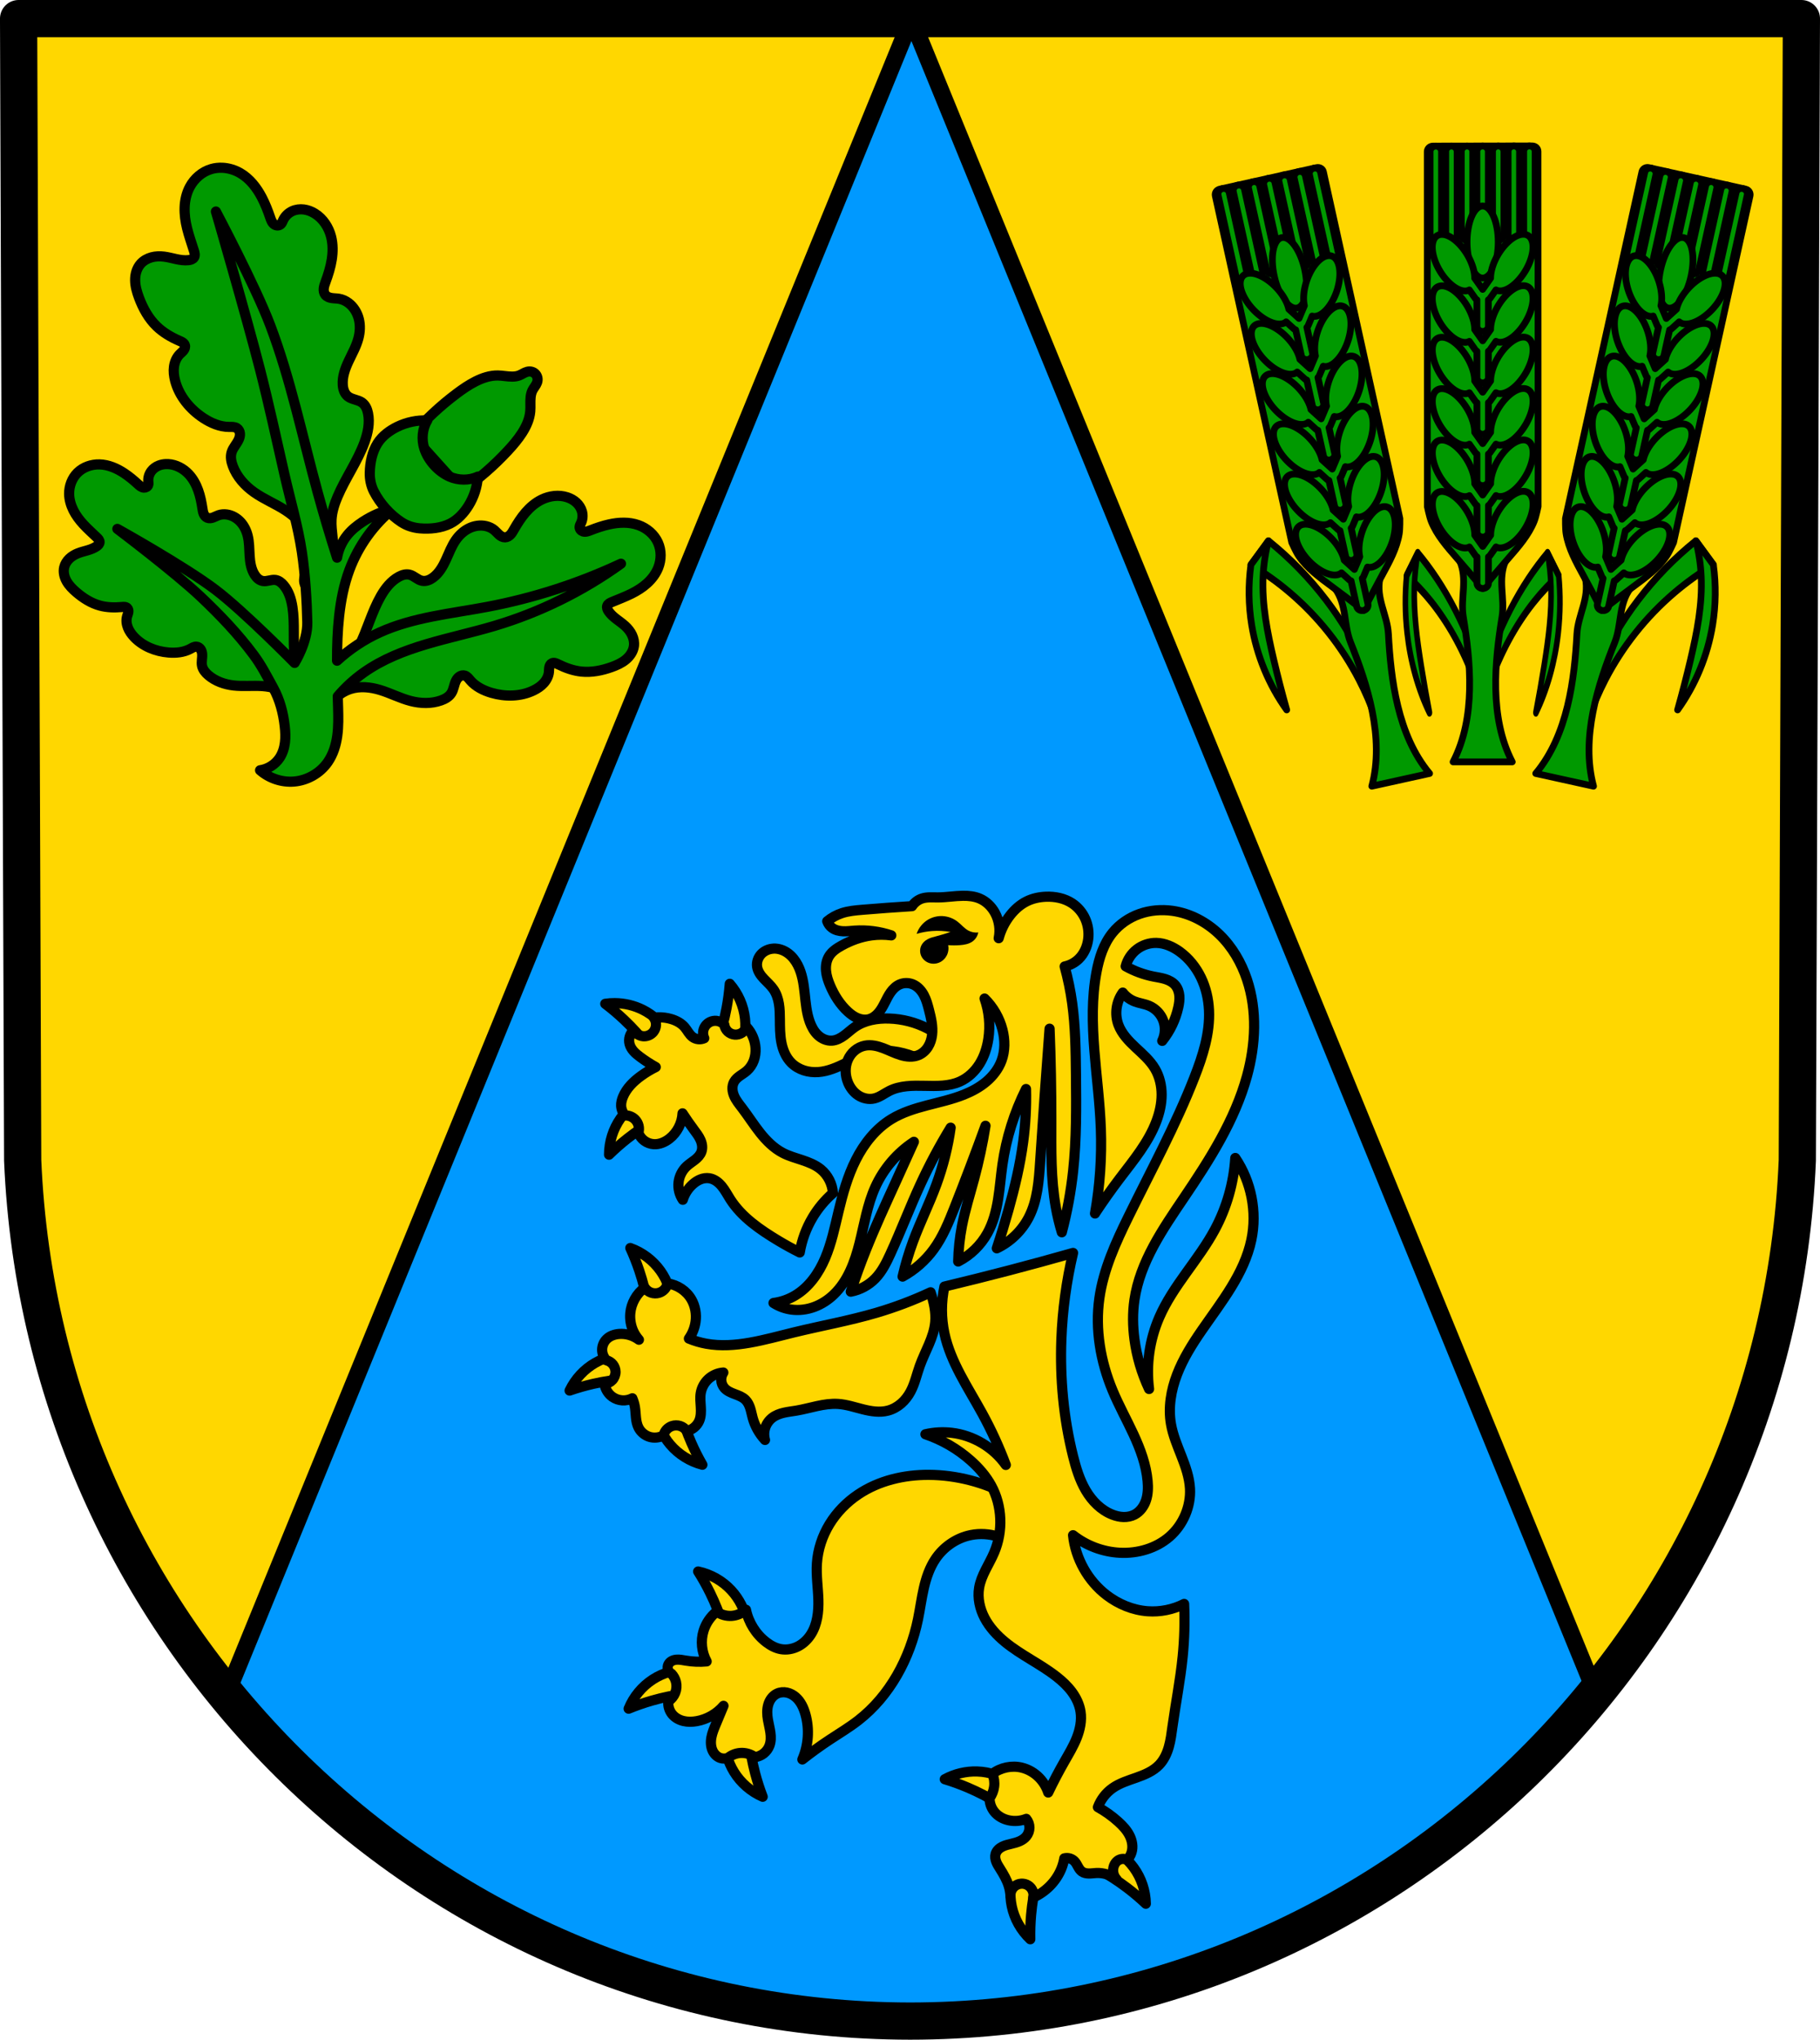 <?xml version="1.0" encoding="UTF-8" standalone="no"?>
<!-- Created with Inkscape (http://www.inkscape.org/) -->

<svg
   xmlns:dc="http://purl.org/dc/elements/1.1/"
   xmlns:cc="http://creativecommons.org/ns#"
   xmlns:rdf="http://www.w3.org/1999/02/22-rdf-syntax-ns#"
   xmlns:svg="http://www.w3.org/2000/svg"
   xmlns="http://www.w3.org/2000/svg"
   xmlns:sodipodi="http://sodipodi.sourceforge.net/DTD/sodipodi-0.dtd"
   xmlns:inkscape="http://www.inkscape.org/namespaces/inkscape"
   width="142.337mm"
   height="159.451mm"
   viewBox="0 0 142.337 159.451"
   version="1.1"
   id="svg1222"
   inkscape:version="0.92.5 (2060ec1f9f, 2020-04-08)"
   sodipodi:docname="DEU Goddert COA.svg">
  <defs
     id="defs1216">
    <inkscape:path-effect
       effect="spiro"
       id="path-effect6182"
       is_visible="true" />
    <inkscape:path-effect
       effect="spiro"
       id="path-effect6178"
       is_visible="true" />
    <inkscape:path-effect
       effect="spiro"
       id="path-effect2210"
       is_visible="true" />
    <inkscape:path-effect
       effect="spiro"
       id="path-effect2158"
       is_visible="true" />
    <inkscape:path-effect
       effect="spiro"
       id="path-effect2115"
       is_visible="true" />
    <inkscape:path-effect
       effect="spiro"
       id="path-effect2032"
       is_visible="true" />
    <inkscape:path-effect
       effect="spiro"
       id="path-effect1989"
       is_visible="true" />
    <inkscape:path-effect
       effect="spiro"
       id="path-effect1950"
       is_visible="true" />
    <inkscape:path-effect
       effect="spiro"
       id="path-effect1808"
       is_visible="true" />
    <inkscape:path-effect
       effect="spiro"
       id="path-effect1808-8"
       is_visible="true" />
    <inkscape:path-effect
       effect="spiro"
       id="path-effect1808-2"
       is_visible="true" />
    <inkscape:path-effect
       effect="spiro"
       id="path-effect1808-2-9"
       is_visible="true" />
    <inkscape:path-effect
       effect="spiro"
       id="path-effect1808-2-9-2"
       is_visible="true" />
    <inkscape:path-effect
       effect="spiro"
       id="path-effect1808-2-9-0"
       is_visible="true" />
    <inkscape:path-effect
       effect="spiro"
       id="path-effect1808-2-9-28"
       is_visible="true" />
    <inkscape:path-effect
       effect="spiro"
       id="path-effect1808-2-9-28-8"
       is_visible="true" />
    <inkscape:path-effect
       effect="spiro"
       id="path-effect1808-2-9-28-3"
       is_visible="true" />
    <inkscape:path-effect
       effect="spiro"
       id="path-effect1808-2-9-28-2"
       is_visible="true" />
    <inkscape:path-effect
       effect="spiro"
       id="path-effect1808-2-9-28-2-9"
       is_visible="true" />
    <inkscape:path-effect
       effect="spiro"
       id="path-effect1808-2-9-28-2-2"
       is_visible="true" />
    <inkscape:path-effect
       effect="spiro"
       id="path-effect1989-2"
       is_visible="true" />
    <inkscape:path-effect
       effect="spiro"
       id="path-effect2032-3"
       is_visible="true" />
    <inkscape:path-effect
       effect="spiro"
       id="path-effect2115-6"
       is_visible="true" />
    <inkscape:path-effect
       effect="spiro"
       id="path-effect2158-3"
       is_visible="true" />
    <inkscape:path-effect
       effect="spiro"
       id="path-effect2210-0"
       is_visible="true" />
    <inkscape:path-effect
       effect="spiro"
       id="path-effect2210-3"
       is_visible="true" />
    <inkscape:path-effect
       effect="spiro"
       id="path-effect1136-1-0-6-4-7"
       is_visible="true" />
    <inkscape:path-effect
       effect="spiro"
       id="path-effect1136-2-7-1-1"
       is_visible="true" />
    <inkscape:path-effect
       effect="spiro"
       id="path-effect1136-1-8-8-5-3"
       is_visible="true" />
    <inkscape:path-effect
       effect="spiro"
       id="path-effect1136-0-5-3-9"
       is_visible="true" />
    <inkscape:path-effect
       effect="spiro"
       id="path-effect1136-1-86-6-8"
       is_visible="true" />
    <inkscape:path-effect
       effect="spiro"
       id="path-effect1136-26-3-2"
       is_visible="true" />
    <inkscape:path-effect
       effect="spiro"
       id="path-effect1132-0-8-9"
       is_visible="true" />
    <inkscape:path-effect
       effect="spiro"
       id="path-effect1136-1-0-8-1"
       is_visible="true" />
    <inkscape:path-effect
       effect="spiro"
       id="path-effect1136-2-8-6"
       is_visible="true" />
    <inkscape:path-effect
       effect="spiro"
       id="path-effect1136-1-8-3-2"
       is_visible="true" />
    <inkscape:path-effect
       effect="spiro"
       id="path-effect1136-0-3-9"
       is_visible="true" />
    <inkscape:path-effect
       effect="spiro"
       id="path-effect1136-1-7-6"
       is_visible="true" />
    <inkscape:path-effect
       effect="spiro"
       id="path-effect1136-7-6"
       is_visible="true" />
    <inkscape:path-effect
       effect="spiro"
       id="path-effect1132-8-0"
       is_visible="true" />
    <inkscape:path-effect
       effect="spiro"
       id="path-effect1136-1-0-6-1"
       is_visible="true" />
    <inkscape:path-effect
       effect="spiro"
       id="path-effect1136-2-7-0"
       is_visible="true" />
    <inkscape:path-effect
       effect="spiro"
       id="path-effect1136-1-8-8-6"
       is_visible="true" />
    <inkscape:path-effect
       effect="spiro"
       id="path-effect1136-0-5-4"
       is_visible="true" />
    <inkscape:path-effect
       effect="spiro"
       id="path-effect1136-1-86-5"
       is_visible="true" />
    <inkscape:path-effect
       effect="spiro"
       id="path-effect1136-26-0"
       is_visible="true" />
    <inkscape:path-effect
       effect="spiro"
       id="path-effect1132-0-1"
       is_visible="true" />
    <inkscape:path-effect
       effect="spiro"
       id="path-effect1136-1-0-0"
       is_visible="true" />
    <inkscape:path-effect
       effect="spiro"
       id="path-effect1136-2-1"
       is_visible="true" />
    <inkscape:path-effect
       effect="spiro"
       id="path-effect1136-1-8-7"
       is_visible="true" />
    <inkscape:path-effect
       effect="spiro"
       id="path-effect1136-0-38"
       is_visible="true" />
    <inkscape:path-effect
       effect="spiro"
       id="path-effect1136-1-3"
       is_visible="true" />
    <inkscape:path-effect
       effect="spiro"
       id="path-effect1136-73"
       is_visible="true" />
    <inkscape:path-effect
       effect="spiro"
       id="path-effect1132-6"
       is_visible="true" />
    <inkscape:path-effect
       effect="spiro"
       id="path-effect1136-1-0-8-1-0"
       is_visible="true" />
    <inkscape:path-effect
       effect="spiro"
       id="path-effect1136-2-8-6-7"
       is_visible="true" />
    <inkscape:path-effect
       effect="spiro"
       id="path-effect1136-1-8-3-2-2"
       is_visible="true" />
    <inkscape:path-effect
       effect="spiro"
       id="path-effect1136-0-3-9-9"
       is_visible="true" />
    <inkscape:path-effect
       effect="spiro"
       id="path-effect1136-1-7-6-4"
       is_visible="true" />
    <inkscape:path-effect
       effect="spiro"
       id="path-effect1136-7-6-3"
       is_visible="true" />
    <inkscape:path-effect
       effect="spiro"
       id="path-effect1132-8-0-0"
       is_visible="true" />
    <inkscape:path-effect
       effect="spiro"
       id="path-effect1132-8-0-0-3"
       is_visible="true" />
    <inkscape:path-effect
       effect="spiro"
       id="path-effect1136-7-6-3-0"
       is_visible="true" />
    <inkscape:path-effect
       effect="spiro"
       id="path-effect1136-1-7-6-4-6"
       is_visible="true" />
    <inkscape:path-effect
       effect="spiro"
       id="path-effect1136-0-3-9-9-2"
       is_visible="true" />
    <inkscape:path-effect
       effect="spiro"
       id="path-effect1136-1-8-3-2-2-7"
       is_visible="true" />
    <inkscape:path-effect
       effect="spiro"
       id="path-effect1136-2-8-6-7-0"
       is_visible="true" />
    <inkscape:path-effect
       effect="spiro"
       id="path-effect1136-1-0-8-1-0-3"
       is_visible="true" />
    <inkscape:path-effect
       effect="spiro"
       id="path-effect1132-8-0-0-3-4"
       is_visible="true" />
    <inkscape:path-effect
       effect="spiro"
       id="path-effect1136-7-6-3-0-0"
       is_visible="true" />
    <inkscape:path-effect
       effect="spiro"
       id="path-effect1136-1-7-6-4-6-1"
       is_visible="true" />
    <inkscape:path-effect
       effect="spiro"
       id="path-effect1136-0-3-9-9-2-6"
       is_visible="true" />
    <inkscape:path-effect
       effect="spiro"
       id="path-effect1136-1-8-3-2-2-7-2"
       is_visible="true" />
    <inkscape:path-effect
       effect="spiro"
       id="path-effect1136-2-8-6-7-0-4"
       is_visible="true" />
    <inkscape:path-effect
       effect="spiro"
       id="path-effect1136-1-0-8-1-0-3-7"
       is_visible="true" />
    <inkscape:path-effect
       effect="spiro"
       id="path-effect1132-8-0-0-3-4-6"
       is_visible="true" />
    <inkscape:path-effect
       effect="spiro"
       id="path-effect1136-7-6-3-0-0-3"
       is_visible="true" />
    <inkscape:path-effect
       effect="spiro"
       id="path-effect1136-1-7-6-4-6-1-8"
       is_visible="true" />
    <inkscape:path-effect
       effect="spiro"
       id="path-effect1136-0-3-9-9-2-6-3"
       is_visible="true" />
    <inkscape:path-effect
       effect="spiro"
       id="path-effect1136-1-8-3-2-2-7-2-7"
       is_visible="true" />
    <inkscape:path-effect
       effect="spiro"
       id="path-effect1136-2-8-6-7-0-4-6"
       is_visible="true" />
    <inkscape:path-effect
       effect="spiro"
       id="path-effect1136-1-0-8-1-0-3-7-3"
       is_visible="true" />
    <inkscape:path-effect
       effect="spiro"
       id="path-effect1132-8-0-0-3-5"
       is_visible="true" />
    <inkscape:path-effect
       effect="spiro"
       id="path-effect1136-7-6-3-0-8"
       is_visible="true" />
    <inkscape:path-effect
       effect="spiro"
       id="path-effect1136-1-7-6-4-6-5"
       is_visible="true" />
    <inkscape:path-effect
       effect="spiro"
       id="path-effect1136-0-3-9-9-2-2"
       is_visible="true" />
    <inkscape:path-effect
       effect="spiro"
       id="path-effect1136-1-8-3-2-2-7-3"
       is_visible="true" />
    <inkscape:path-effect
       effect="spiro"
       id="path-effect1136-2-8-6-7-0-7"
       is_visible="true" />
    <inkscape:path-effect
       effect="spiro"
       id="path-effect1136-1-0-8-1-0-3-3"
       is_visible="true" />
    <inkscape:path-effect
       effect="spiro"
       id="path-effect1132-8-0-0-0"
       is_visible="true" />
    <inkscape:path-effect
       effect="spiro"
       id="path-effect1136-7-6-3-2"
       is_visible="true" />
    <inkscape:path-effect
       effect="spiro"
       id="path-effect1136-1-7-6-4-4"
       is_visible="true" />
    <inkscape:path-effect
       effect="spiro"
       id="path-effect1136-0-3-9-9-9"
       is_visible="true" />
    <inkscape:path-effect
       effect="spiro"
       id="path-effect1136-1-8-3-2-2-2"
       is_visible="true" />
    <inkscape:path-effect
       effect="spiro"
       id="path-effect1136-2-8-6-7-8"
       is_visible="true" />
    <inkscape:path-effect
       effect="spiro"
       id="path-effect1136-1-0-8-1-0-0"
       is_visible="true" />
    <inkscape:path-effect
       effect="spiro"
       id="path-effect931-9"
       is_visible="true" />
    <inkscape:path-effect
       effect="spiro"
       id="path-effect9650-3"
       is_visible="true" />
    <inkscape:path-effect
       effect="spiro"
       id="path-effect9646-4"
       is_visible="true" />
    <inkscape:path-effect
       effect="spiro"
       id="path-effect9650-3-1"
       is_visible="true" />
    <inkscape:path-effect
       effect="spiro"
       id="path-effect9646-4-5"
       is_visible="true" />
    <inkscape:path-effect
       effect="spiro"
       id="path-effect9650-3-1-3"
       is_visible="true" />
    <inkscape:path-effect
       effect="spiro"
       id="path-effect9646-4-5-0"
       is_visible="true" />
    <inkscape:path-effect
       effect="spiro"
       id="path-effect9650-3-6"
       is_visible="true" />
    <inkscape:path-effect
       effect="spiro"
       id="path-effect9646-4-4"
       is_visible="true" />
    <inkscape:path-effect
       effect="spiro"
       id="path-effect9650-3-6-8"
       is_visible="true" />
    <inkscape:path-effect
       effect="spiro"
       id="path-effect9646-4-4-8"
       is_visible="true" />
    <inkscape:path-effect
       effect="spiro"
       id="path-effect9650-3-6-8-9"
       is_visible="true" />
    <inkscape:path-effect
       effect="spiro"
       id="path-effect9646-4-4-8-9"
       is_visible="true" />
  </defs>
  <sodipodi:namedview
     id="base"
     pagecolor="#ffffff"
     bordercolor="#666666"
     borderopacity="1.0"
     inkscape:pageopacity="0.0"
     inkscape:pageshadow="2"
     inkscape:zoom="1.3158534"
     inkscape:cx="268.98366"
     inkscape:cy="301.32538"
     inkscape:document-units="mm"
     inkscape:current-layer="layer1"
     showgrid="false"
     inkscape:window-width="1920"
     inkscape:window-height="1046"
     inkscape:window-x="-11"
     inkscape:window-y="-11"
     inkscape:window-maximized="1"
     inkscape:snap-nodes="false"
     fit-margin-top="0"
     fit-margin-left="0"
     fit-margin-right="0"
     fit-margin-bottom="0"
     inkscape:snap-midpoints="true"
     inkscape:snap-smooth-nodes="true"
     inkscape:object-paths="true" />
  <g
     inkscape:label="Ebene 1"
     inkscape:groupmode="layer"
     id="layer1"
     transform="translate(108.839,-69.924)">
    <path
       style="fill:#ffd700;fill-opacity:1;fill-rule:evenodd;stroke:none;stroke-width:2.91;stroke-linecap:round;stroke-linejoin:round;stroke-miterlimit:4;stroke-dasharray:none;stroke-opacity:1"
       inkscape:connector-curvature="0"
       d="M 32.043,71.379 31.724,160.626 c -1.552,37.541 -32.212,67.273 -69.395,67.294 -37.149,-0.046 -67.821,-29.789 -69.395,-67.294 l -0.319,-89.247 h 69.712 z"
       id="path10563-0-6-2-1-1"
       sodipodi:nodetypes="ccccccc" />
    <g
       id="g7964"
       transform="matrix(0.639,0,0,0.943,6.566,3.631)"
       style="stroke-width:1.288">
      <g
         id="g8001"
         transform="translate(-0.28)">
        <g
           style="stroke-width:1.288"
           transform="matrix(-1,0,0,1,2.282,-1.8077925e-6)"
           id="g7964-2">
          <path
             transform="matrix(0.448,0,0,0.454,18.789,72.641)"
             style="fill:#009900;fill-opacity:1;stroke:#000000;stroke-width:1.513;stroke-linecap:round;stroke-linejoin:round;stroke-miterlimit:4;stroke-dasharray:none;stroke-opacity:1"
             d="m -21.664,95.84 c -3.766,2.985 -7.167,6.431 -10.103,10.236 -5.253,6.809 -8.998,14.775 -10.889,23.164 l 0.399,4.121 c 0.922,-4.73 2.535,-9.325 4.773,-13.592 3.005,-5.73 7.141,-10.864 12.097,-15.022 2.122,-1.78 4.392,-3.383 6.78,-4.786 z"
             id="path9648-8-7-6-5"
             inkscape:connector-curvature="0"
             inkscape:path-effect="#path-effect9650-3-6-8-9"
             inkscape:original-d="m -21.66445,95.83975 c 0,0 -7.360329,6.3044 -10.103402,10.23634 -4.881578,6.99729 -10.888595,23.16387 -10.888595,23.16387 l 0.398817,4.12112 c 0,0 2.438162,-9.39626 4.773378,-13.59222 3.126532,-5.61781 7.409745,-10.62217 12.097496,-15.02216 2.01699,-1.89318 6.779914,-4.785826 6.779914,-4.785826 z"
             sodipodi:nodetypes="caccaacc" />
          <path
             transform="matrix(0.448,0,0,0.454,18.789,72.641)"
             style="fill:#009900;fill-opacity:1;stroke:#000000;stroke-width:1.513;stroke-linecap:round;stroke-linejoin:round;stroke-miterlimit:4;stroke-dasharray:none;stroke-opacity:1"
             d="m -24.855,124.954 c 3.133,-4.313 5.245,-9.364 6.115,-14.623 0.566,-3.423 0.611,-6.933 0.133,-10.369 L -21.664,95.84 c 0.522,1.999 0.835,4.052 0.931,6.115 0.225,4.837 -0.738,9.647 -1.861,14.357 -0.691,2.896 -1.444,5.777 -2.26,8.641 z"
             id="path9644-4-8-2-3"
             inkscape:connector-curvature="0"
             inkscape:path-effect="#path-effect9646-4-4-8-9"
             inkscape:original-d="m -24.854998,124.9535 c 0,0 5.042513,-9.44989 6.115217,-14.62334 0.701814,-3.38472 0.132939,-10.369286 0.132939,-10.369286 L -21.66445,95.83975 c 0,0 0.907788,4.053473 0.930576,6.11522 0.05334,4.82557 -0.938566,9.62061 -1.861153,14.35746 -0.569175,2.92233 -2.259971,8.64107 -2.259971,8.64107 z"
             sodipodi:nodetypes="caccaac" />
        </g>
        <path
           transform="matrix(0.448,0,0,0.454,18.789,72.641)"
           style="fill:#009900;fill-opacity:1;stroke:#000000;stroke-width:1.513;stroke-linecap:round;stroke-linejoin:round;stroke-miterlimit:4;stroke-dasharray:none;stroke-opacity:1"
           d="m -21.664,95.84 c -3.766,2.985 -7.167,6.431 -10.103,10.236 -5.253,6.809 -8.998,14.775 -10.889,23.164 l 0.399,4.121 c 0.922,-4.73 2.535,-9.325 4.773,-13.592 3.005,-5.73 7.141,-10.864 12.097,-15.022 2.122,-1.78 4.392,-3.383 6.78,-4.786 z"
           id="path9648-8-7-6"
           inkscape:connector-curvature="0"
           inkscape:path-effect="#path-effect9650-3-6-8"
           inkscape:original-d="m -21.66445,95.83975 c 0,0 -7.360329,6.3044 -10.103402,10.23634 -4.881578,6.99729 -10.888595,23.16387 -10.888595,23.16387 l 0.398817,4.12112 c 0,0 2.438162,-9.39626 4.773378,-13.59222 3.126532,-5.61781 7.409745,-10.62217 12.097496,-15.02216 2.01699,-1.89318 6.779914,-4.785826 6.779914,-4.785826 z"
           sodipodi:nodetypes="caccaacc" />
        <path
           transform="matrix(0.448,0,0,0.454,18.789,72.641)"
           style="fill:#009900;fill-opacity:1;stroke:#000000;stroke-width:1.513;stroke-linecap:round;stroke-linejoin:round;stroke-miterlimit:4;stroke-dasharray:none;stroke-opacity:1"
           d="m -24.855,124.954 c 3.133,-4.313 5.245,-9.364 6.115,-14.623 0.566,-3.423 0.611,-6.933 0.133,-10.369 L -21.664,95.84 c 0.522,1.999 0.835,4.052 0.931,6.115 0.225,4.837 -0.738,9.647 -1.861,14.357 -0.691,2.896 -1.444,5.777 -2.26,8.641 z"
           id="path9644-4-8-2"
           inkscape:connector-curvature="0"
           inkscape:path-effect="#path-effect9646-4-4-8"
           inkscape:original-d="m -24.854998,124.9535 c 0,0 5.042513,-9.44989 6.115217,-14.62334 0.701814,-3.38472 0.132939,-10.369286 0.132939,-10.369286 L -21.66445,95.83975 c 0,0 0.907788,4.053473 0.930576,6.11522 0.05334,4.82557 -0.938566,9.62061 -1.861153,14.35746 -0.569175,2.92233 -2.259971,8.64107 -2.259971,8.64107 z"
           sodipodi:nodetypes="caccaac" />
      </g>
    </g>
    <path
       style="fill:#0099ff;stroke:#000000;stroke-width:5;stroke-linecap:round;stroke-linejoin:round;stroke-miterlimit:4;stroke-dasharray:none;stroke-opacity:1;fill-opacity:1"
       d="M 268.977 5.5 L 66.633 500.445 C 114.921 559.485 187.867 597.05 268.984 597.15 C 350.156 597.104 423.102 559.594 471.375 500.572 L 268.977 5.5 z "
       transform="matrix(0.265,0,0,0.265,-108.839,69.924)"
       id="path1758" />
    <path
       style="fill:none;fill-rule:evenodd;stroke:#000000;stroke-width:2.91;stroke-linecap:round;stroke-linejoin:round;stroke-miterlimit:4;stroke-dasharray:none;stroke-opacity:1"
       inkscape:connector-curvature="0"
       d="m 32.043,71.379 -0.319,89.247 c -1.552,37.541 -32.212,67.273 -69.395,67.294 -37.149,-0.046 -67.821,-29.789 -69.395,-67.294 l -0.319,-89.247 h 69.712 z"
       id="path10563-0-6-2-1"
       sodipodi:nodetypes="ccccccc" />
    <path
       inkscape:connector-curvature="0"
       style="fill:#ffd700;stroke:#000000;stroke-width:0.794;stroke-linecap:round;stroke-linejoin:round;stroke-miterlimit:4;stroke-dasharray:none;stroke-opacity:1;fill-opacity:1"
       d="m -48.349,144.081 c -0.354,0.018 -0.705,0.164 -0.95,0.421 -0.245,0.256 -0.378,0.622 -0.333,0.974 0.024,0.185 0.094,0.361 0.189,0.521 0.095,0.16 0.214,0.304 0.341,0.44 0.254,0.272 0.542,0.517 0.753,0.823 0.23,0.334 0.359,0.729 0.426,1.13 0.067,0.4 0.073,0.808 0.076,1.213 0.005,0.602 0.002,1.209 0.116,1.801 0.113,0.592 0.352,1.175 0.777,1.602 0.272,0.273 0.613,0.474 0.979,0.594 0.366,0.12 0.757,0.159 1.141,0.131 0.755,-0.057 1.464,-0.37 2.144,-0.703 0.68,-0.333 1.357,-0.695 2.096,-0.859 1.055,-0.235 2.169,-0.048 3.18,0.334 0.758,0.287 1.474,0.683 2.12,1.171 l 1.562,-1.06 c -0.647,-0.961 -1.538,-1.755 -2.566,-2.287 -0.929,-0.481 -1.967,-0.747 -3.012,-0.781 -0.935,-0.03 -1.907,0.138 -2.678,0.669 -0.289,0.2 -0.544,0.446 -0.827,0.654 -0.283,0.208 -0.607,0.383 -0.958,0.406 -0.403,0.027 -0.802,-0.153 -1.097,-0.429 -0.295,-0.276 -0.494,-0.642 -0.633,-1.021 -0.262,-0.718 -0.322,-1.49 -0.404,-2.25 -0.082,-0.76 -0.193,-1.534 -0.545,-2.213 -0.185,-0.358 -0.439,-0.686 -0.765,-0.923 -0.326,-0.237 -0.728,-0.38 -1.131,-0.36 z m -3.417,2.751 c -0.05,0.639 -0.134,1.275 -0.253,1.905 -0.169,0.898 -0.408,1.783 -0.714,2.644 l 1.656,0.922 c 0.426,-0.843 0.603,-1.811 0.502,-2.751 -0.107,-1 -0.53,-1.963 -1.192,-2.72 z m -8.987,1.509 c -0.251,-0.002 -0.503,0.016 -0.751,0.053 0.511,0.387 1,0.801 1.466,1.241 0.664,0.627 1.281,1.307 1.84,2.029 l 1.67,-0.895 c -0.479,-0.814 -1.199,-1.486 -2.044,-1.908 -0.675,-0.337 -1.427,-0.514 -2.181,-0.519 z m 2.624,7.275 c -0.876,0.355 -1.645,0.968 -2.187,1.742 -0.577,0.824 -0.892,1.827 -0.891,2.833 0.457,-0.449 0.939,-0.872 1.443,-1.269 0.718,-0.565 1.479,-1.075 2.276,-1.523 z m -1.416,11.87 c 0.268,0.582 0.504,1.178 0.707,1.786 0.29,0.867 0.513,1.756 0.666,2.657 l 1.895,-0.002 c -0.039,-0.944 -0.356,-1.875 -0.902,-2.646 -0.581,-0.821 -1.419,-1.456 -2.366,-1.794 z m -0.36,8.324 c -0.827,0.013 -1.65,0.236 -2.368,0.644 -0.874,0.497 -1.59,1.269 -2.02,2.178 0.606,-0.209 1.223,-0.386 1.847,-0.528 0.891,-0.203 1.797,-0.337 2.709,-0.4 l 0.186,-1.886 c -0.118,-0.007 -0.236,-0.01 -0.354,-0.008 z m 4.233,4.317 -1.887,0.172 c 0.123,0.937 0.522,1.836 1.135,2.555 0.652,0.765 1.544,1.323 2.518,1.575 -0.319,-0.556 -0.608,-1.129 -0.865,-1.716 -0.366,-0.837 -0.668,-1.702 -0.901,-2.586 z m 1.432,12.646 c 0.343,0.541 0.657,1.101 0.939,1.676 0.403,0.82 0.742,1.672 1.013,2.544 l 1.878,-0.254 c -0.164,-0.931 -0.603,-1.811 -1.246,-2.503 -0.685,-0.736 -1.6,-1.255 -2.584,-1.464 z m -0.859,7.649 c -0.945,-0.001 -1.889,0.276 -2.683,0.789 -0.845,0.546 -1.515,1.356 -1.893,2.288 0.593,-0.243 1.199,-0.454 1.814,-0.631 0.878,-0.253 1.775,-0.438 2.682,-0.552 z m 2.937,5.316 c -0.023,0.945 0.232,1.895 0.727,2.7 0.526,0.857 1.321,1.546 2.244,1.946 -0.229,-0.598 -0.426,-1.209 -0.589,-1.829 -0.233,-0.884 -0.397,-1.785 -0.49,-2.694 z m 19.746,2.668 c -0.879,-0.027 -1.765,0.183 -2.536,0.607 0.613,0.185 1.217,0.404 1.806,0.655 0.841,0.358 1.654,0.78 2.429,1.263 l 1.256,-1.419 c -0.732,-0.597 -1.639,-0.977 -2.579,-1.08 -0.125,-0.014 -0.251,-0.022 -0.376,-0.026 z m 10.028,5.82 -0.608,1.795 c 0.805,0.433 1.575,0.929 2.303,1.482 0.51,0.387 1,0.802 1.466,1.242 -0.017,-1.005 -0.351,-2.003 -0.943,-2.816 -0.556,-0.764 -1.336,-1.363 -2.218,-1.702 z m -7.096,1.92 c -0.342,0.881 -0.423,1.861 -0.231,2.786 0.204,0.985 0.719,1.902 1.452,2.591 -0.013,-0.641 0.009,-1.282 0.065,-1.92 0.081,-0.91 0.232,-1.814 0.452,-2.701 z"
       id="path1806-4" />
    <path
       style="fill:#ffd700;fill-opacity:1;stroke:#000000;stroke-width:3;stroke-linecap:round;stroke-linejoin:round;stroke-miterlimit:4;stroke-dasharray:none;stroke-opacity:1"
       d="M 284.17 264.254 C 281.691 264.286 279.231 264.727 276.752 264.732 C 275.203 264.736 273.613 264.573 272.137 265.043 C 270.923 265.43 269.852 266.246 269.156 267.312 C 264.255 267.619 259.356 267.976 254.463 268.387 C 252.434 268.557 250.385 268.741 248.451 269.377 C 246.879 269.894 245.406 270.707 244.131 271.762 C 244.399 272.534 244.901 273.222 245.557 273.711 C 246.472 274.393 247.637 274.666 248.777 274.719 C 249.917 274.772 251.055 274.621 252.193 274.541 C 255.853 274.285 259.561 274.761 263.037 275.932 C 261.102 275.67 259.134 275.67 257.199 275.932 C 254.073 276.355 251.058 277.458 248.301 278.99 C 246.906 279.765 245.528 280.693 244.686 282.049 C 243.897 283.319 243.648 284.873 243.775 286.363 C 243.902 287.853 244.384 289.292 244.965 290.67 C 246.193 293.583 247.911 296.326 250.248 298.455 C 251.084 299.216 252.006 299.902 253.049 300.338 C 254.092 300.774 255.267 300.948 256.365 300.68 C 257.513 300.399 258.506 299.654 259.273 298.756 C 260.041 297.858 260.604 296.807 261.141 295.754 C 261.677 294.701 262.195 293.631 262.885 292.672 C 263.575 291.713 264.456 290.858 265.541 290.391 C 266.766 289.863 268.205 289.872 269.434 290.391 C 270.848 290.988 271.931 292.204 272.654 293.559 C 273.377 294.913 273.778 296.411 274.16 297.898 C 274.782 300.32 275.372 302.815 275.074 305.297 C 274.925 306.538 274.548 307.76 273.883 308.818 C 273.217 309.876 272.254 310.763 271.102 311.246 C 270.273 311.593 269.365 311.726 268.467 311.703 C 267.569 311.68 266.679 311.503 265.818 311.246 C 264.049 310.717 262.398 309.858 260.67 309.207 C 258.942 308.556 257.065 308.112 255.252 308.465 C 254.136 308.682 253.083 309.201 252.215 309.936 C 251.346 310.67 250.661 311.617 250.213 312.662 C 249.316 314.752 249.394 317.2 250.248 319.309 C 250.869 320.841 251.905 322.229 253.291 323.131 C 254.677 324.033 256.424 324.417 258.033 324.035 C 259.652 323.651 260.996 322.56 262.482 321.812 C 265.646 320.221 269.346 320.231 272.887 320.314 C 276.427 320.398 280.11 320.491 283.336 319.031 C 285.717 317.954 287.692 316.073 289.078 313.857 C 290.464 311.642 291.281 309.101 291.678 306.518 C 292.291 302.521 291.906 298.377 290.566 294.562 C 293.116 297.066 294.965 300.276 295.85 303.738 C 296.619 306.749 296.651 310.001 295.57 312.914 C 294.677 315.323 293.052 317.422 291.09 319.08 C 289.127 320.738 286.835 321.972 284.449 322.924 C 280.94 324.324 277.229 325.131 273.574 326.088 C 269.919 327.045 266.258 328.179 263.037 330.154 C 258.456 332.964 255 337.353 252.582 342.152 C 250.164 346.952 248.714 352.175 247.467 357.402 C 246.357 362.051 245.386 366.767 243.518 371.166 C 241.649 375.565 238.776 379.696 234.676 382.15 C 232.726 383.318 230.535 384.08 228.281 384.375 C 229.873 385.398 231.69 386.066 233.564 386.32 C 235.834 386.628 238.171 386.326 240.318 385.531 C 242.466 384.737 244.424 383.459 246.076 381.873 C 250.212 377.904 252.277 372.26 253.674 366.701 C 255.07 361.142 255.952 355.398 258.311 350.174 C 260.75 344.769 264.754 340.081 269.711 336.826 C 267.96 340.724 266.199 344.618 264.428 348.506 C 261.364 355.229 258.269 361.94 255.531 368.803 C 253.923 372.834 252.439 376.914 251.082 381.037 C 253.814 380.521 256.376 379.141 258.311 377.145 C 260.29 375.102 261.574 372.501 262.76 369.916 C 265.875 363.123 268.531 356.127 271.658 349.34 C 274.297 343.612 277.27 338.038 280.557 332.656 C 279.759 338.344 278.357 343.946 276.385 349.34 C 274.286 355.079 271.548 360.567 269.434 366.301 C 268.195 369.66 267.173 373.1 266.375 376.59 C 269.976 374.619 273.133 371.843 275.551 368.525 C 278.243 364.83 279.985 360.543 281.668 356.291 C 284.842 348.272 287.901 340.207 290.844 332.1 C 289.998 337.357 288.885 342.571 287.508 347.715 C 286.266 352.354 284.809 356.943 283.896 361.658 C 283.228 365.112 282.855 368.624 282.781 372.141 C 286.392 370.29 289.432 367.346 291.4 363.799 C 293.092 360.75 293.983 357.318 294.545 353.877 C 295.107 350.436 295.355 346.951 295.85 343.5 C 296.957 335.777 299.314 328.235 302.801 321.256 C 302.927 326.457 302.648 331.668 301.967 336.826 C 301.065 343.654 299.46 350.371 297.602 357.002 C 296.544 360.775 295.405 364.526 294.182 368.248 C 298.219 366.328 301.595 363.05 303.635 359.072 C 306.2 354.07 306.603 348.276 306.971 342.666 C 307.828 329.592 308.756 316.523 309.752 303.459 C 310.106 312.534 310.278 321.617 310.268 330.699 C 310.258 339.184 310.095 347.73 311.584 356.084 C 312.032 358.595 312.627 361.079 313.367 363.52 C 314.931 357.59 316.047 351.544 316.703 345.447 C 317.716 336.038 317.633 326.547 317.537 317.084 C 317.466 310.025 317.387 302.944 316.426 295.951 C 315.923 292.293 315.179 288.668 314.201 285.107 C 315.764 284.778 317.227 283.997 318.371 282.883 C 319.945 281.35 320.878 279.225 321.152 277.045 C 321.406 275.029 321.116 272.941 320.295 271.082 C 319.474 269.223 318.121 267.599 316.426 266.479 C 314.157 264.979 311.356 264.419 308.639 264.531 C 306.705 264.611 304.772 265.02 303.035 265.873 C 301.094 266.826 299.445 268.311 298.111 270.014 C 296.55 272.008 295.393 274.32 294.736 276.766 C 295.272 274.238 294.87 271.522 293.625 269.258 C 292.627 267.444 291.076 265.91 289.176 265.088 C 287.612 264.411 285.874 264.232 284.17 264.254 z M 194.244 300.104 C 193.813 300.113 193.383 300.145 192.955 300.199 C 193.39 300.81 193.62 301.565 193.6 302.314 C 193.579 303.064 193.308 303.804 192.84 304.391 C 192.126 305.285 190.95 305.788 189.811 305.688 C 188.671 305.587 187.602 304.885 187.057 303.879 C 186.488 304.377 186.062 305.037 185.842 305.76 C 185.621 306.483 185.607 307.267 185.801 307.998 C 186.013 308.8 186.466 309.523 187.02 310.141 C 187.573 310.758 188.226 311.278 188.891 311.775 C 190.366 312.879 191.917 313.883 193.527 314.779 C 192.028 315.515 190.59 316.378 189.234 317.355 C 186.966 318.991 184.874 321.03 183.826 323.623 C 183.496 324.441 183.273 325.318 183.311 326.199 C 183.355 327.247 183.781 328.273 184.488 329.047 C 185.576 329.017 186.669 329.458 187.432 330.234 C 187.933 330.744 188.291 331.391 188.459 332.086 C 188.627 332.781 188.604 333.521 188.391 334.203 C 188.749 335.126 189.374 335.944 190.172 336.529 C 190.97 337.115 191.938 337.467 192.926 337.531 C 194.598 337.64 196.243 336.933 197.562 335.9 C 199.839 334.119 201.287 331.32 201.426 328.432 C 202.49 330.07 203.606 331.672 204.773 333.238 C 205.491 334.201 206.236 335.161 206.721 336.26 C 206.963 336.809 207.137 337.391 207.199 337.988 C 207.261 338.585 207.207 339.198 207.006 339.764 C 206.659 340.74 205.901 341.515 205.088 342.158 C 204.275 342.801 203.383 343.348 202.627 344.057 C 201.312 345.289 200.454 346.997 200.252 348.787 C 200.05 350.577 200.505 352.435 201.512 353.93 C 202.06 352.147 203.114 350.522 204.518 349.293 C 205.179 348.714 205.92 348.219 206.738 347.9 C 207.557 347.582 208.456 347.444 209.324 347.576 C 210.07 347.689 210.778 347.999 211.402 348.422 C 212.026 348.845 212.57 349.381 213.047 349.965 C 214.001 351.133 214.692 352.488 215.506 353.758 C 218.919 359.087 224.334 362.775 229.758 366.035 C 231.8 367.263 233.894 368.403 236.025 369.469 C 236.634 365.841 237.922 362.328 239.803 359.166 C 241.409 356.465 243.446 354.022 245.812 351.955 C 245.655 349.246 244.314 346.625 242.207 344.914 C 240.627 343.631 238.693 342.873 236.762 342.232 C 234.83 341.592 232.851 341.045 231.045 340.107 C 228.376 338.721 226.2 336.54 224.328 334.186 C 222.457 331.831 220.849 329.277 219.025 326.885 C 218.157 325.745 217.229 324.626 216.662 323.311 C 216.379 322.653 216.19 321.948 216.164 321.232 C 216.138 320.517 216.28 319.787 216.623 319.158 C 217.024 318.421 217.677 317.854 218.359 317.365 C 219.041 316.877 219.768 316.448 220.4 315.896 C 221.333 315.082 222.035 314.014 222.463 312.852 C 222.891 311.689 223.047 310.435 222.975 309.199 C 222.839 306.889 221.882 304.634 220.314 302.932 C 220.071 303.638 219.587 304.26 218.961 304.668 C 218.335 305.076 217.571 305.267 216.826 305.203 C 216.069 305.139 215.337 304.81 214.785 304.287 C 214.234 303.764 213.867 303.052 213.762 302.299 C 213.168 301.649 212.328 301.228 211.451 301.143 C 210.821 301.081 210.174 301.189 209.598 301.453 C 209.022 301.717 208.519 302.136 208.154 302.654 C 207.789 303.172 207.563 303.787 207.508 304.418 C 207.453 305.049 207.57 305.694 207.84 306.268 C 207.296 306.517 206.685 306.62 206.09 306.562 C 205.495 306.505 204.917 306.287 204.432 305.938 C 203.923 305.571 203.525 305.072 203.166 304.559 C 202.807 304.045 202.478 303.509 202.072 303.031 C 201.051 301.828 199.592 301.062 198.078 300.613 C 196.837 300.246 195.538 300.074 194.244 300.104 z M 197.02 378.617 C 196.882 379.254 196.574 379.851 196.135 380.332 C 195.696 380.813 195.127 381.176 194.506 381.371 C 193.737 381.613 192.89 381.594 192.133 381.32 C 191.375 381.046 190.712 380.519 190.275 379.842 C 187.859 381.612 186.262 384.456 186.008 387.441 C 185.859 389.195 186.157 390.986 186.869 392.596 C 187.292 393.55 187.874 394.428 188.557 395.217 C 186.88 393.973 184.751 393.333 182.668 393.514 C 181.331 393.63 179.982 394.09 179.025 395.031 C 178.201 395.842 177.715 396.986 177.705 398.143 C 177.695 399.299 178.161 400.452 178.971 401.277 C 179.727 401.466 180.416 401.911 180.898 402.523 C 181.381 403.136 181.653 403.912 181.658 404.691 C 181.664 405.576 181.323 406.459 180.725 407.111 C 180.126 407.763 179.277 408.178 178.395 408.248 C 178.617 409.782 179.498 411.208 180.77 412.094 C 181.611 412.68 182.613 413.033 183.637 413.102 C 184.66 413.17 185.701 412.954 186.613 412.484 C 186.968 413.31 187.225 414.178 187.373 415.064 C 187.544 416.083 187.572 417.121 187.678 418.148 C 187.783 419.176 187.972 420.212 188.436 421.135 C 189.081 422.42 190.265 423.425 191.639 423.854 C 193.012 424.282 194.556 424.129 195.818 423.439 C 195.962 422.81 196.269 422.219 196.701 421.738 C 197.133 421.258 197.69 420.89 198.301 420.68 C 199.086 420.41 199.96 420.406 200.748 420.668 C 201.536 420.93 202.232 421.456 202.699 422.143 C 204.296 421.808 205.699 420.661 206.344 419.162 C 206.888 417.896 206.9 416.468 206.818 415.092 C 206.737 413.716 206.573 412.327 206.799 410.967 C 207.065 409.366 207.884 407.863 209.084 406.771 C 210.284 405.68 211.858 405.009 213.477 404.896 C 213.027 405.578 212.809 406.408 212.863 407.223 C 212.918 408.038 213.245 408.833 213.781 409.449 C 214.569 410.355 215.731 410.828 216.855 411.25 C 217.98 411.672 219.15 412.096 220.004 412.939 C 220.691 413.619 221.118 414.522 221.41 415.443 C 221.702 416.365 221.872 417.32 222.129 418.252 C 222.796 420.677 224.056 422.936 225.77 424.777 C 225.432 423.611 225.454 422.342 225.83 421.188 C 226.206 420.033 226.935 418.996 227.895 418.252 C 228.886 417.483 230.094 417.036 231.316 416.752 C 232.539 416.468 233.792 416.336 235.029 416.127 C 239.135 415.433 243.167 413.888 247.322 414.154 C 249.816 414.314 252.213 415.122 254.637 415.732 C 257.06 416.343 259.625 416.758 262.043 416.127 C 263.491 415.749 264.834 415.002 265.965 414.021 C 267.095 413.041 268.016 411.832 268.721 410.512 C 269.988 408.137 270.546 405.457 271.453 402.922 C 272.996 398.61 275.59 394.582 276.006 390.021 C 276.277 387.043 275.586 384.058 274.641 381.221 L 274.641 381.219 C 269.442 383.644 264.058 385.677 258.553 387.291 C 250.568 389.631 242.354 391.088 234.27 393.059 C 229.929 394.117 225.618 395.325 221.217 396.094 C 217.008 396.829 212.674 397.156 208.469 396.396 C 206.701 396.077 204.968 395.568 203.309 394.879 C 204.356 393.401 205.039 391.667 205.281 389.871 C 205.582 387.639 205.187 385.299 204.068 383.344 C 202.612 380.799 199.926 378.999 197.02 378.617 z M 274.109 435.072 C 266.77 435.042 259.367 436.769 253.293 440.84 C 249.891 443.119 246.952 446.106 244.816 449.6 C 242.68 453.093 241.358 457.094 241.09 461.18 C 240.856 464.745 241.414 468.311 241.52 471.883 C 241.625 475.454 241.222 479.197 239.281 482.197 C 238.341 483.651 237.047 484.891 235.506 485.68 C 233.964 486.468 232.172 486.791 230.467 486.49 C 228.892 486.213 227.446 485.426 226.174 484.457 C 223.104 482.12 220.921 478.645 220.148 474.865 C 219.003 475.923 217.491 476.574 215.936 476.678 C 214.366 476.782 212.765 476.33 211.484 475.418 C 209.682 476.865 208.326 478.858 207.643 481.066 C 206.723 484.038 207.057 487.377 208.547 490.107 C 206.515 490.295 204.458 490.218 202.445 489.881 C 201.502 489.723 200.552 489.508 199.6 489.598 C 199.124 489.643 198.65 489.766 198.232 490 C 197.815 490.234 197.455 490.582 197.246 491.012 C 197.015 491.486 196.978 492.05 197.145 492.551 C 197.311 493.051 197.681 493.482 198.15 493.723 C 198.815 494.409 199.289 495.279 199.506 496.209 C 199.752 497.261 199.667 498.386 199.266 499.389 C 198.865 500.391 198.149 501.267 197.246 501.859 C 197.09 503.222 197.508 504.641 198.377 505.701 C 199.209 506.717 200.42 507.384 201.697 507.691 C 202.974 507.999 204.316 507.963 205.609 507.734 C 208.66 507.196 211.505 505.57 213.518 503.215 C 212.767 505.024 212.014 506.832 211.258 508.639 C 210.729 509.903 210.196 511.179 209.945 512.527 C 209.695 513.875 209.747 515.318 210.354 516.547 C 210.814 517.48 211.613 518.27 212.6 518.602 C 213.33 518.847 214.143 518.832 214.863 518.561 C 215.88 517.726 217.157 517.214 218.469 517.115 C 219.993 517 221.553 517.448 222.783 518.355 C 223.733 518.233 224.649 517.849 225.4 517.256 C 226.152 516.662 226.738 515.862 227.078 514.967 C 227.54 513.75 227.54 512.404 227.363 511.115 C 227.187 509.826 226.84 508.566 226.625 507.283 C 226.384 505.842 226.312 504.342 226.707 502.936 C 226.904 502.232 227.218 501.558 227.66 500.977 C 228.103 500.395 228.676 499.908 229.338 499.598 C 230.229 499.18 231.262 499.098 232.225 499.303 C 233.187 499.508 234.081 499.991 234.824 500.637 C 236.311 501.928 237.167 503.805 237.699 505.701 C 238.927 510.075 238.601 514.865 236.795 519.033 C 239.421 516.96 242.138 515 244.932 513.158 C 247.741 511.306 250.635 509.571 253.293 507.508 C 262.61 500.274 268.544 489.231 270.92 477.678 C 271.549 474.618 271.948 471.513 272.646 468.469 C 273.345 465.425 274.363 462.408 276.117 459.824 C 278.348 456.538 281.769 454.06 285.609 453.045 C 290.764 451.683 296.566 453.089 300.525 456.66 L 300.299 442.648 C 293.366 438.354 285.382 435.772 277.248 435.191 C 276.206 435.117 275.158 435.077 274.109 435.072 z "
       transform="matrix(0.265,0,0,0.265,-108.839,69.924)"
       id="path1987-2" />
    <path
       transform="translate(153.538,-1.7e-6)"
       style="fill:#ffd700;stroke:#000000;stroke-width:0.794;stroke-linecap:round;stroke-linejoin:round;stroke-miterlimit:4;stroke-dasharray:none;stroke-opacity:1;fill-opacity:1"
       d="m -176.74,164.789 c 0.385,-2.186 0.539,-4.412 0.457,-6.63 -0.15,-4.088 -1.092,-8.209 -0.343,-12.231 0.205,-1.104 0.552,-2.213 1.257,-3.086 0.546,-0.677 1.293,-1.184 2.113,-1.473 0.82,-0.289 1.712,-0.362 2.573,-0.242 1.379,0.193 2.669,0.878 3.67,1.845 1.001,0.967 1.721,2.206 2.16,3.527 0.805,2.421 0.676,5.084 0,7.545 -0.948,3.45 -2.911,6.524 -4.915,9.488 -1.676,2.479 -3.449,5.042 -3.887,8.002 -0.151,1.021 -0.136,2.063 0,3.086 0.178,1.344 0.565,2.66 1.143,3.887 -0.24,-1.894 0.039,-3.851 0.8,-5.601 1.08,-2.486 3.061,-4.471 4.344,-6.859 0.926,-1.724 1.476,-3.648 1.6,-5.601 1.251,1.851 1.716,4.215 1.257,6.401 -0.557,2.657 -2.345,4.853 -3.887,7.087 -0.748,1.084 -1.454,2.211 -1.925,3.441 -0.472,1.23 -0.702,2.577 -0.475,3.875 0.151,0.864 0.497,1.68 0.817,2.497 0.32,0.817 0.619,1.657 0.669,2.533 0.081,1.412 -0.534,2.844 -1.6,3.772 -1.053,0.916 -2.493,1.328 -3.887,1.257 -1.321,-0.067 -2.618,-0.554 -3.658,-1.372 0.192,1.832 1.166,3.568 2.629,4.687 0.924,0.706 2.042,1.171 3.201,1.257 0.981,0.073 1.981,-0.127 2.858,-0.572 0.061,1.372 0.022,2.749 -0.114,4.115 -0.184,1.839 -0.546,3.656 -0.8,5.487 -0.073,0.528 -0.138,1.06 -0.284,1.573 -0.146,0.513 -0.377,1.012 -0.745,1.399 -0.473,0.498 -1.131,0.772 -1.779,1.001 -0.648,0.229 -1.318,0.431 -1.879,0.828 -0.518,0.366 -0.922,0.891 -1.143,1.486 0.575,0.318 1.113,0.702 1.6,1.143 0.341,0.309 0.662,0.652 0.871,1.063 0.208,0.411 0.296,0.898 0.158,1.338 -0.067,0.214 -0.186,0.412 -0.343,0.572 -0.115,-0.056 -0.246,-0.08 -0.373,-0.07 -0.128,0.01 -0.252,0.056 -0.357,0.129 -0.138,0.097 -0.238,0.241 -0.298,0.398 -0.068,0.179 -0.086,0.378 -0.049,0.567 0.037,0.189 0.127,0.366 0.257,0.507 -0.446,-0.345 -1.017,-0.526 -1.58,-0.502 -0.196,0.008 -0.39,0.041 -0.586,0.04 -0.196,-8.2e-4 -0.399,-0.038 -0.557,-0.154 -0.133,-0.098 -0.223,-0.242 -0.302,-0.387 -0.08,-0.144 -0.155,-0.294 -0.269,-0.414 -0.1,-0.105 -0.229,-0.183 -0.369,-0.223 -0.14,-0.04 -0.29,-0.042 -0.431,-0.006 -0.048,0.274 -0.124,0.542 -0.229,0.8 -0.207,0.513 -0.523,0.981 -0.914,1.372 -0.369,0.369 -0.806,0.671 -1.281,0.887 0.055,-0.271 -0.023,-0.565 -0.205,-0.773 -0.121,-0.139 -0.286,-0.239 -0.465,-0.283 -0.179,-0.044 -0.371,-0.031 -0.543,0.035 -0.172,0.067 -0.322,0.188 -0.424,0.341 -0.102,0.153 -0.155,0.339 -0.151,0.523 -0.016,-0.248 -0.06,-0.493 -0.132,-0.731 -0.149,-0.491 -0.412,-0.938 -0.686,-1.372 -0.11,-0.174 -0.222,-0.348 -0.295,-0.54 -0.073,-0.192 -0.105,-0.406 -0.048,-0.604 0.036,-0.125 0.107,-0.24 0.197,-0.334 0.09,-0.095 0.199,-0.17 0.315,-0.23 0.232,-0.119 0.491,-0.175 0.745,-0.236 0.211,-0.051 0.422,-0.106 0.62,-0.194 0.198,-0.088 0.385,-0.21 0.523,-0.378 0.158,-0.191 0.247,-0.438 0.247,-0.686 0,-0.248 -0.089,-0.495 -0.247,-0.686 -0.432,0.173 -0.917,0.213 -1.372,0.114 -0.443,-0.096 -0.864,-0.329 -1.143,-0.686 -0.231,-0.295 -0.359,-0.668 -0.357,-1.042 0.192,-0.265 0.316,-0.578 0.357,-0.901 0.044,-0.339 -0.003,-0.69 -0.135,-1.006 0.645,-0.493 1.518,-0.675 2.306,-0.48 0.521,0.128 1,0.413 1.372,0.8 0.31,0.323 0.547,0.717 0.686,1.143 0.39,-0.815 0.81,-1.616 1.257,-2.401 0.347,-0.609 0.713,-1.212 0.972,-1.864 0.259,-0.652 0.407,-1.364 0.3,-2.057 -0.086,-0.553 -0.332,-1.073 -0.662,-1.525 -0.33,-0.452 -0.742,-0.838 -1.181,-1.185 -1.285,-1.015 -2.807,-1.702 -4.071,-2.743 -0.632,-0.52 -1.2,-1.134 -1.582,-1.857 -0.383,-0.724 -0.571,-1.566 -0.436,-2.373 0.165,-0.985 0.782,-1.825 1.173,-2.743 0.713,-1.67 0.645,-3.667 -0.229,-5.258 -0.406,-0.739 -0.97,-1.383 -1.6,-1.943 -1.028,-0.914 -2.241,-1.618 -3.544,-2.058 0.673,-0.155 1.372,-0.194 2.058,-0.114 1.678,0.196 3.256,1.134 4.23,2.515 -0.514,-1.375 -1.125,-2.713 -1.829,-4.001 -1.116,-2.043 -2.483,-4.011 -2.972,-6.287 -0.258,-1.201 -0.258,-2.457 0,-3.658 1.681,-0.401 3.358,-0.821 5.03,-1.257 1.681,-0.439 3.358,-0.897 5.03,-1.372 -0.521,2.212 -0.828,4.474 -0.914,6.744 -0.117,3.072 0.169,6.163 0.914,9.145 0.232,0.929 0.513,1.856 0.998,2.681 0.485,0.825 1.196,1.547 2.088,1.891 0.275,0.106 0.565,0.176 0.86,0.183 0.294,0.007 0.593,-0.049 0.855,-0.183 0.445,-0.228 0.757,-0.668 0.911,-1.144 0.154,-0.476 0.163,-0.987 0.118,-1.486 -0.114,-1.268 -0.564,-2.483 -1.098,-3.64 -0.534,-1.156 -1.156,-2.272 -1.645,-3.448 -0.942,-2.266 -1.374,-4.772 -1.029,-7.202 0.32,-2.253 1.284,-4.358 2.286,-6.401 1.764,-3.598 3.684,-7.128 5.144,-10.86 0.659,-1.683 1.229,-3.453 1.143,-5.258 -0.042,-0.88 -0.243,-1.756 -0.626,-2.55 -0.382,-0.794 -0.948,-1.504 -1.66,-2.022 -0.535,-0.389 -1.168,-0.673 -1.829,-0.686 -0.543,-0.01 -1.087,0.168 -1.519,0.497 -0.432,0.329 -0.748,0.806 -0.882,1.332 0.676,0.378 1.412,0.649 2.172,0.8 0.308,0.061 0.622,0.104 0.922,0.198 0.3,0.094 0.592,0.246 0.793,0.488 0.191,0.23 0.287,0.528 0.312,0.826 0.024,0.298 -0.019,0.597 -0.083,0.889 -0.21,0.957 -0.644,1.865 -1.257,2.629 0.241,-0.491 0.27,-1.082 0.077,-1.594 -0.192,-0.512 -0.602,-0.938 -1.106,-1.15 -0.367,-0.154 -0.773,-0.197 -1.143,-0.343 -0.359,-0.142 -0.678,-0.381 -0.914,-0.686 -0.517,0.713 -0.65,1.689 -0.343,2.515 0.261,0.703 0.801,1.262 1.348,1.774 0.548,0.512 1.127,1.011 1.509,1.656 0.362,0.611 0.526,1.328 0.525,2.037 -4.7e-4,0.71 -0.161,1.414 -0.411,2.078 -0.625,1.658 -1.787,3.046 -2.858,4.458 -0.677,0.893 -1.326,1.808 -1.943,2.743 z"
       id="path2030-5"
       inkscape:connector-curvature="0"
       inkscape:path-effect="#path-effect2032-3"
       inkscape:original-d="m -176.74002,164.78928 c 0,0 0.41203,-4.41525 0.45725,-6.63006 0.0832,-4.07786 -1.07083,-8.21809 -0.34294,-12.23132 0.19825,-1.09307 0.45783,-2.3152 1.25743,-3.08641 1.19736,-1.15484 3.0554,-2.04017 4.68677,-1.71467 2.59158,0.51708 4.76899,2.95228 5.82988,5.37264 1.00958,2.30331 0.59534,5.10118 0,7.54455 -0.8432,3.4606 -3.31793,6.30432 -4.91539,9.48785 -1.32989,2.6503 -3.22191,5.11201 -3.88659,8.0018 -0.23061,1.00262 -0.14665,2.06811 0,3.08641 0.19249,1.33661 1.14312,3.88658 1.14312,3.88658 0,0 0.14773,-3.83166 0.80017,-5.60126 0.93615,-2.53909 3.23682,-4.38929 4.34384,-6.85868 0.79433,-1.7719 1.60036,-5.60126 1.60036,-5.60126 0,0 1.5906,4.25253 1.25742,6.40144 -0.41282,2.66253 -2.81424,4.61555 -3.88658,7.08731 -1.02148,2.35454 -2.36234,4.74965 -2.40055,7.31593 -0.026,1.74802 1.5856,3.28432 1.48605,5.0297 -0.0778,1.36368 -0.59282,2.85001 -1.60036,3.77227 -1.0044,0.91938 -2.5253,1.28866 -3.88658,1.25743 -1.3019,-0.0299 -3.65797,-1.37174 -3.65797,-1.37174 0,0 1.27887,3.50974 2.62916,4.68677 0.86409,0.75321 2.05892,1.15615 3.20072,1.25743 0.96766,0.0858 2.85779,-0.57156 2.85779,-0.57156 0,0 0.004,2.74805 -0.11431,4.11521 -0.1593,1.84145 -0.36257,3.69117 -0.80018,5.48695 -0.24821,1.01857 -0.33737,2.18406 -1.02881,2.9721 -0.8991,1.02472 -2.60602,0.96188 -3.65796,1.82898 -0.48224,0.3975 -1.14311,1.48605 -1.14311,1.48605 0,0 1.1893,0.63243 1.60035,1.14311 0.54586,0.67818 1.08776,1.53197 1.02881,2.40054 -0.015,0.22167 -0.34294,0.57156 -0.34294,0.57156 0,0 -0.51677,-0.0587 -0.7307,0.0594 -0.14508,0.0801 -0.26102,0.23634 -0.2981,0.39786 -0.0816,0.35532 0.20843,1.07364 0.20843,1.07364 0,0 -1.03892,-0.3903 -1.58017,-0.50208 -0.37502,-0.0774 -0.81177,0.0777 -1.14311,-0.11431 -0.28362,-0.16432 -0.30373,-0.61122 -0.57156,-0.80018 -0.22667,-0.15992 -0.80018,-0.22862 -0.80018,-0.22862 0,0 -0.11219,0.54839 -0.22862,0.80017 -0.23066,0.49879 -0.52931,0.97978 -0.91449,1.37174 -0.3641,0.37051 -1.28137,0.88694 -1.28137,0.88694 0,0 0.0328,-0.65193 -0.20468,-0.77263 -0.50466,-0.25646 -1.58241,0.61647 -1.58241,0.61647 0,0 -0.0541,-0.4959 -0.13226,-0.73078 -0.16147,-0.48505 -0.49741,-0.89653 -0.68587,-1.37174 -0.14665,-0.3698 -0.48169,-0.77028 -0.34293,-1.14311 0.17329,-0.46561 0.8251,-0.5554 1.25742,-0.80018 0.37072,-0.2099 0.91915,-0.20917 1.14312,-0.57156 0.24039,-0.38895 0,-1.37173 0,-1.37173 0,0 -0.92485,0.21831 -1.37174,0.11431 -0.4328,-0.10072 -0.86355,-0.34047 -1.14312,-0.68587 -0.23099,-0.28537 -0.35747,-1.0418 -0.35747,-1.0418 0,0 0.31805,-0.58065 0.35747,-0.9015 0.0412,-0.33574 -0.13456,-1.00583 -0.13456,-1.00583 0,0 1.53137,-0.60641 2.30648,-0.48021 0.52248,0.0851 0.99512,0.42819 1.37174,0.80018 0.31615,0.31227 0.68587,1.14311 0.68587,1.14311 0,0 0.90725,-1.56786 1.25742,-2.40054 0.53258,-1.26645 1.4659,-2.56048 1.27165,-3.92056 -0.15443,-1.08137 -1.17556,-1.84495 -1.8432,-2.7095 -1.88603,-2.44227 -5.60686,-3.92513 -6.0888,-6.973 -0.15534,-0.98242 0.99499,-1.76498 1.1734,-2.74347 0.31471,-1.72597 0.39957,-3.62021 -0.22862,-5.25832 -0.30046,-0.78351 -0.96069,-1.40016 -1.60036,-1.9433 -1.0412,-0.88408 -3.54365,-2.0576 -3.54365,-2.0576 0,0 1.39044,-0.27791 2.0576,-0.11431 1.59304,0.39063 4.22953,2.51485 4.22953,2.51485 0,0 -1.2108,-2.6712 -1.82899,-4.0009 -0.97725,-2.10201 -2.46442,-4.02533 -2.97209,-6.28713 -0.26704,-1.18972 0,-3.65797 0,-3.65797 0,0 3.35769,-0.82047 5.0297,-1.25742 1.68134,-0.43939 5.0297,-1.37174 5.0297,-1.37174 0,0 -0.87467,4.47603 -0.91449,6.74438 -0.0538,3.06304 -0.12651,6.26369 0.91449,9.14491 0.62486,1.72946 1.46263,3.70942 3.08641,4.57245 0.5047,0.26824 1.24259,0.32221 1.71467,0 0.7773,-0.53053 1.02708,-1.68807 1.0288,-2.62916 0.005,-2.53325 -2.10296,-4.63636 -2.74347,-7.08731 -0.61311,-2.34612 -1.27224,-4.78895 -1.0288,-7.20161 0.22747,-2.25437 1.41913,-4.30811 2.28622,-6.40145 1.53281,-3.70054 3.85284,-7.06796 5.14402,-10.85958 0.57821,-1.69796 1.36637,-3.47856 1.14311,-5.25832 -0.2121,-1.6908 -1.01978,-3.43232 -2.28623,-4.57246 -0.48391,-0.43564 -1.1848,-0.78069 -1.82898,-0.68587 -0.99525,0.1465 -2.40054,1.82899 -2.40054,1.82899 0,0 1.45169,0.52351 2.17192,0.80017 0.57465,0.22074 1.33655,0.2001 1.71467,0.68587 0.35418,0.45502 0.31865,1.14513 0.22862,1.71468 -0.15168,0.95954 -1.25742,2.62916 -1.25742,2.62916 0,0 -0.31533,-2.0765 -1.0288,-2.74348 -0.29061,-0.27167 -0.78799,-0.16366 -1.14312,-0.34293 -0.34016,-0.17171 -0.91449,-0.68587 -0.91449,-0.68587 0,0 -0.57643,1.70166 -0.34294,2.51485 0.41065,1.43021 2.33186,2.03738 2.85779,3.42934 0.48503,1.28369 0.48184,2.79308 0.11431,4.11521 -0.47275,1.70067 -1.87107,2.99453 -2.85778,4.45815 -0.62644,0.92923 -1.9433,2.74347 -1.9433,2.74347 z"
       sodipodi:nodetypes="caaaaaaaaacaacaaaaaacaacaaaacaacaacaaacaacacaaaaacaacacaacaaaaaaacacaacacaaaaaaaaaaaacaaacaacaaaacc" />
    <path
       style="opacity:1;fill:#000000;fill-opacity:1;fill-rule:evenodd;stroke:none;stroke-width:0.794;stroke-linecap:round;stroke-linejoin:round;stroke-miterlimit:4;stroke-dasharray:none;stroke-opacity:1;paint-order:markers fill stroke"
       d="m -35.088,141.539 c -0.41,-0.027 -0.828,0.073 -1.181,0.284 -0.413,0.247 -0.733,0.647 -0.884,1.105 0.396,-0.117 0.804,-0.191 1.215,-0.221 0.479,-0.035 0.963,-0.01 1.436,0.073 -0.364,0.124 -0.732,0.235 -1.104,0.332 -0.226,0.059 -0.456,0.114 -0.663,0.221 -0.245,0.126 -0.455,0.331 -0.552,0.589 -0.095,0.253 -0.073,0.546 0.053,0.785 0.126,0.239 0.351,0.422 0.609,0.503 0.256,0.081 0.542,0.063 0.788,-0.045 0.246,-0.108 0.451,-0.305 0.574,-0.544 0.127,-0.247 0.166,-0.538 0.11,-0.81 0.306,0.023 0.614,0.023 0.92,0 0.349,-0.026 0.711,-0.088 0.994,-0.294 0.228,-0.166 0.39,-0.422 0.442,-0.699 -0.265,0.032 -0.538,-0.02 -0.773,-0.147 -0.323,-0.174 -0.556,-0.475 -0.847,-0.699 -0.325,-0.251 -0.726,-0.404 -1.136,-0.431 z"
       id="rect3232-9"
       inkscape:connector-curvature="0"
       sodipodi:nodetypes="cccccccccccccccccccc" />
    <path
       inkscape:connector-curvature="0"
       style="fill:#009900;fill-opacity:1;stroke:#000000;stroke-width:0.794;stroke-linecap:round;stroke-linejoin:round;stroke-miterlimit:4;stroke-dasharray:none;stroke-opacity:1"
       d="m -66.954,99.168 c -0.089,-0.098 -0.21,-0.166 -0.339,-0.192 -0.106,-0.021 -0.216,-0.015 -0.321,0.012 -0.223,0.058 -0.412,0.206 -0.627,0.288 -0.168,0.064 -0.349,0.087 -0.529,0.089 -0.378,0.004 -0.752,-0.082 -1.131,-0.088 -0.607,-0.009 -1.2,0.189 -1.742,0.462 -0.534,0.269 -1.028,0.61 -1.506,0.969 -1.262,0.949 -2.424,2.032 -3.458,3.225 l 1.954,2.169 1.954,2.169 c 1.295,-0.904 2.493,-1.947 3.568,-3.103 0.407,-0.438 0.798,-0.894 1.121,-1.397 0.328,-0.51 0.587,-1.08 0.641,-1.684 0.034,-0.377 -0.013,-0.758 0.03,-1.133 0.021,-0.178 0.062,-0.356 0.143,-0.517 0.104,-0.205 0.271,-0.378 0.351,-0.593 0.038,-0.101 0.056,-0.21 0.046,-0.318 -0.013,-0.132 -0.068,-0.259 -0.156,-0.357 z"
       id="path5394-3-0" />
    <path
       style="fill:#009900;fill-opacity:1;stroke:#000000;stroke-width:3;stroke-linecap:round;stroke-linejoin:round;stroke-miterlimit:4;stroke-dasharray:none;stroke-opacity:1"
       d="M 65.654 49.492 C 64.557 49.44 63.455 49.554 62.396 49.857 C 59.667 50.639 57.351 52.641 56.018 55.143 C 55.037 56.982 54.565 59.069 54.486 61.152 C 54.407 63.235 54.712 65.319 55.209 67.344 C 55.76 69.587 56.546 71.764 57.234 73.969 C 57.336 74.292 57.433 74.619 57.461 74.957 C 57.489 75.295 57.444 75.648 57.268 75.938 C 57.103 76.207 56.837 76.404 56.547 76.529 C 56.256 76.654 55.941 76.712 55.627 76.746 C 54.415 76.88 53.19 76.691 51.998 76.436 C 50.806 76.18 49.626 75.854 48.416 75.703 C 47.181 75.549 45.912 75.583 44.711 75.908 C 43.51 76.233 42.377 76.861 41.545 77.783 C 40.364 79.092 39.863 80.91 39.883 82.672 C 39.902 84.434 40.402 86.158 41.02 87.809 C 42.194 90.948 43.847 93.969 46.268 96.293 C 48.189 98.139 50.537 99.492 52.982 100.555 C 53.308 100.696 53.638 100.835 53.928 101.039 C 54.218 101.242 54.469 101.522 54.57 101.861 C 54.647 102.118 54.635 102.396 54.559 102.652 C 54.483 102.909 54.346 103.144 54.182 103.355 C 53.855 103.779 53.421 104.108 53.047 104.49 C 52.083 105.475 51.528 106.813 51.344 108.178 C 51.159 109.543 51.326 110.937 51.67 112.271 C 52.841 116.817 56.028 120.693 59.951 123.283 C 62.234 124.79 64.859 125.921 67.596 125.938 C 67.995 125.94 68.394 125.919 68.791 125.957 C 69.188 125.995 69.588 126.09 69.922 126.309 C 70.178 126.474 70.385 126.71 70.533 126.977 C 70.681 127.243 70.769 127.541 70.803 127.844 C 70.87 128.449 70.721 129.063 70.477 129.621 C 70.186 130.284 69.767 130.88 69.365 131.482 C 68.964 132.085 68.575 132.705 68.361 133.396 C 68.154 134.065 68.118 134.78 68.199 135.475 C 68.28 136.17 68.475 136.847 68.721 137.502 C 69.901 140.652 72.248 143.275 75 145.217 C 77.903 147.265 81.247 148.608 84.229 150.539 C 87.01 152.34 89.524 154.747 90.762 157.816 C 91.688 160.114 91.849 162.661 91.586 165.123 C 91.323 167.585 89.055 170.059 89.963 172.359 C 90.579 173.921 92.588 175.879 94.127 175.203 C 94.642 174.977 94.235 174.081 94.365 173.535 C 94.778 171.813 95.567 170.207 96.328 168.607 C 97.089 167.008 97.835 165.377 98.145 163.633 C 98.753 160.211 97.64 156.706 97.846 153.236 C 97.983 150.916 98.708 148.666 99.617 146.525 C 101.952 141.027 105.517 136.09 107.564 130.479 C 108.562 127.744 109.189 124.775 108.609 121.922 C 108.488 121.324 108.312 120.732 108.035 120.188 C 107.758 119.643 107.374 119.147 106.883 118.783 C 106.267 118.328 105.517 118.103 104.783 117.881 C 104.049 117.659 103.299 117.423 102.695 116.951 C 102.188 116.554 101.81 116.005 101.564 115.41 C 101.319 114.815 101.202 114.173 101.158 113.531 C 100.991 111.103 101.857 108.724 102.891 106.52 C 103.924 104.315 105.145 102.173 105.77 99.82 C 106.262 97.963 106.365 95.984 105.9 94.119 C 105.435 92.254 104.38 90.511 102.838 89.359 C 102.012 88.743 101.051 88.299 100.033 88.133 C 99.325 88.017 98.6 88.034 97.891 87.922 C 97.536 87.866 97.185 87.778 96.859 87.627 C 96.534 87.476 96.235 87.261 96.012 86.98 C 95.802 86.717 95.662 86.401 95.59 86.072 C 95.518 85.744 95.511 85.403 95.547 85.068 C 95.619 84.399 95.859 83.763 96.09 83.131 C 96.867 81.003 97.554 78.829 97.908 76.592 C 98.262 74.354 98.276 72.043 97.723 69.846 C 97.022 67.067 95.35 64.48 92.906 62.975 L 92.904 62.973 C 91.92 62.366 90.817 61.937 89.67 61.791 C 88.523 61.645 87.331 61.791 86.279 62.27 C 85.085 62.812 84.093 63.788 83.541 64.977 C 83.445 65.182 83.361 65.393 83.258 65.596 C 83.154 65.797 83.031 65.991 82.863 66.145 C 82.623 66.366 82.299 66.492 81.973 66.508 C 81.646 66.524 81.318 66.432 81.039 66.262 C 80.676 66.041 80.401 65.694 80.199 65.32 C 79.998 64.946 79.864 64.542 79.727 64.141 C 79.039 62.125 78.263 60.134 77.275 58.246 C 75.77 55.368 73.701 52.685 70.889 51.053 C 69.302 50.131 67.483 49.579 65.654 49.492 z M 48.93 136.906 C 48.228 136.937 47.53 137.071 46.877 137.328 C 46.006 137.67 45.217 138.235 44.656 138.982 C 44.02 139.831 43.695 140.909 43.766 141.967 C 43.777 142.15 43.801 142.332 43.807 142.516 C 43.812 142.699 43.799 142.885 43.74 143.059 C 43.655 143.309 43.474 143.522 43.248 143.66 C 43.022 143.798 42.755 143.862 42.49 143.85 C 42.146 143.831 41.816 143.695 41.527 143.508 C 41.239 143.321 40.986 143.085 40.732 142.854 C 39.46 141.69 38.135 140.579 36.699 139.623 C 34.51 138.166 31.998 137.065 29.367 136.998 C 26.991 136.938 24.562 137.776 22.873 139.445 C 21.24 141.06 20.375 143.379 20.402 145.672 C 20.425 147.358 20.902 149.021 21.656 150.529 C 22.411 152.038 23.437 153.399 24.578 154.643 C 25.842 156.021 27.247 157.259 28.594 158.557 C 28.792 158.747 28.989 158.941 29.141 159.17 C 29.292 159.399 29.395 159.666 29.383 159.939 C 29.371 160.194 29.261 160.437 29.104 160.639 C 28.946 160.84 28.745 161.004 28.535 161.15 C 27.727 161.715 26.784 162.059 25.838 162.34 C 24.892 162.621 23.927 162.846 23.01 163.209 C 22.073 163.579 21.187 164.096 20.461 164.793 C 19.735 165.49 19.175 166.374 18.943 167.352 C 18.615 168.739 18.97 170.224 19.666 171.467 C 20.366 172.709 21.39 173.736 22.471 174.668 C 24.527 176.44 26.876 177.943 29.498 178.652 C 31.58 179.216 33.777 179.265 35.926 179.07 C 36.212 179.044 36.498 179.013 36.783 179.043 C 37.069 179.073 37.357 179.175 37.561 179.377 C 37.715 179.529 37.814 179.732 37.859 179.943 C 37.905 180.155 37.902 180.376 37.867 180.59 C 37.8 181.017 37.619 181.419 37.502 181.836 C 37.201 182.909 37.328 184.071 37.729 185.111 C 38.129 186.151 38.79 187.075 39.553 187.889 C 42.153 190.66 45.924 192.173 49.717 192.488 C 51.924 192.672 54.227 192.458 56.176 191.406 C 56.46 191.253 56.735 191.082 57.031 190.953 C 57.327 190.824 57.649 190.738 57.971 190.764 C 58.217 190.783 58.455 190.868 58.664 191 C 58.873 191.132 59.052 191.31 59.193 191.512 C 59.476 191.915 59.611 192.408 59.654 192.898 C 59.706 193.481 59.639 194.067 59.588 194.65 C 59.537 195.234 59.503 195.825 59.621 196.398 C 59.734 196.953 59.989 197.474 60.316 197.936 C 60.644 198.397 61.045 198.802 61.475 199.172 C 63.538 200.949 66.227 201.899 68.936 202.209 C 71.793 202.536 74.688 202.19 77.557 202.404 C 80.232 202.603 82.952 203.334 85.025 205.031 C 86.577 206.302 87.684 208.048 88.455 209.896 C 89.227 211.745 88.582 214.381 90.121 215.66 C 91.166 216.529 93.352 217.14 94.182 216.062 C 94.459 215.702 93.821 215.223 93.701 214.785 C 93.488 214.004 93.383 213.202 93.311 212.395 C 93.48 212.36 93.646 212.324 93.795 212.273 C 95.906 211.561 96.292 208.566 97.834 206.955 C 99.376 205.344 101.223 203.973 103.344 203.275 C 106.177 202.343 109.298 202.674 112.156 203.539 C 115.221 204.467 118.09 205.984 121.189 206.789 C 124.128 207.552 127.301 207.644 130.156 206.625 C 130.75 206.413 131.328 206.153 131.854 205.805 C 132.379 205.457 132.852 205.017 133.191 204.486 C 133.543 203.938 133.745 203.309 133.926 202.684 C 134.106 202.057 134.271 201.423 134.559 200.838 C 134.801 200.346 135.138 199.888 135.594 199.582 C 135.822 199.429 136.078 199.315 136.348 199.262 C 136.617 199.205 136.899 199.213 137.162 199.293 C 137.507 199.395 137.807 199.613 138.062 199.865 C 138.318 200.117 138.536 200.405 138.77 200.678 C 140.373 202.549 142.681 203.695 145.047 204.389 C 149.113 205.58 153.635 205.52 157.445 203.684 C 158.564 203.145 159.623 202.449 160.455 201.529 C 161.287 200.609 161.885 199.452 162.002 198.217 C 162.048 197.737 162.02 197.248 162.121 196.777 C 162.171 196.542 162.254 196.313 162.387 196.111 C 162.519 195.91 162.705 195.739 162.926 195.643 C 163.218 195.514 163.556 195.524 163.865 195.605 C 164.175 195.686 164.461 195.831 164.748 195.973 C 166.903 197.036 169.203 197.865 171.592 198.113 C 174.6 198.426 177.641 197.808 180.486 196.791 C 181.982 196.256 183.459 195.6 184.684 194.59 C 185.908 193.58 186.868 192.178 187.082 190.605 C 187.233 189.497 187.006 188.354 186.531 187.34 C 186.056 186.325 185.34 185.433 184.516 184.674 C 183.708 183.93 182.798 183.308 181.928 182.637 C 181.058 181.966 180.215 181.235 179.602 180.324 C 179.443 180.088 179.298 179.837 179.215 179.564 C 179.132 179.293 179.116 178.996 179.205 178.727 C 179.302 178.437 179.517 178.2 179.766 178.023 C 180.015 177.847 180.297 177.724 180.578 177.605 C 182.497 176.798 184.454 176.073 186.318 175.148 C 188.002 174.314 189.614 173.311 191.002 172.047 C 192.39 170.782 193.554 169.247 194.25 167.504 C 195.197 165.134 195.226 162.379 194.176 160.049 C 193.09 157.639 190.905 155.795 188.412 154.906 C 185.652 153.922 182.601 154.059 179.744 154.695 C 177.87 155.113 176.048 155.737 174.26 156.436 C 173.903 156.575 173.547 156.716 173.172 156.795 C 172.797 156.874 172.399 156.887 172.035 156.766 C 171.755 156.672 171.501 156.5 171.322 156.266 C 171.143 156.032 171.04 155.737 171.053 155.443 C 171.061 155.239 171.124 155.04 171.203 154.852 C 171.283 154.663 171.38 154.484 171.465 154.299 C 171.961 153.229 172.056 151.98 171.734 150.844 C 171.451 149.843 170.858 148.938 170.09 148.234 C 169.322 147.53 168.387 147.022 167.396 146.697 L 167.395 146.699 C 164.937 145.894 162.182 146.248 159.861 147.381 C 158.026 148.277 156.444 149.631 155.109 151.174 C 153.775 152.717 152.677 154.45 151.664 156.221 C 151.363 156.747 151.065 157.282 150.646 157.721 C 150.437 157.94 150.2 158.132 149.932 158.273 C 149.663 158.415 149.364 158.506 149.061 158.514 C 148.737 158.523 148.414 158.441 148.121 158.305 C 147.828 158.168 147.563 157.979 147.318 157.768 C 146.829 157.345 146.42 156.836 145.928 156.416 C 145.221 155.813 144.354 155.41 143.449 155.201 C 141.759 154.81 139.945 155.099 138.391 155.863 C 136.836 156.627 135.533 157.846 134.541 159.264 C 133.284 161.06 132.52 163.144 131.604 165.135 C 130.687 167.126 129.554 169.104 127.785 170.4 C 127.317 170.743 126.806 171.034 126.254 171.211 C 125.701 171.388 125.104 171.448 124.535 171.33 C 123.859 171.19 123.261 170.809 122.682 170.434 C 122.102 170.058 121.51 169.674 120.838 169.516 C 120.302 169.391 119.737 169.416 119.201 169.541 C 118.665 169.667 118.157 169.89 117.674 170.154 C 115.372 171.413 113.691 173.569 112.389 175.844 C 109.717 180.512 108.392 185.829 105.965 190.629 C 105.02 192.497 103.895 194.303 102.377 195.746 C 100.108 197.903 97.047 199.174 95.045 201.58 C 94.025 202.806 93.333 204.266 92.674 205.719 C 92.608 205.863 92.538 206.006 92.473 206.15 C 91.544 203.557 89.454 201.528 88.271 199.033 C 87.466 197.333 87.104 195.455 86.916 193.584 C 86.433 188.776 87.043 183.89 86.312 179.113 C 85.957 176.786 85.245 174.436 83.723 172.637 C 83.403 172.26 83.049 171.908 82.641 171.629 C 82.232 171.35 81.766 171.147 81.275 171.08 C 80.661 170.996 80.041 171.127 79.434 171.254 C 78.827 171.382 78.202 171.505 77.59 171.404 C 77.075 171.32 76.595 171.079 76.189 170.752 C 75.784 170.425 75.449 170.014 75.168 169.576 C 74.104 167.918 73.794 165.893 73.67 163.928 C 73.545 161.963 73.578 159.968 73.105 158.057 C 72.732 156.548 72.035 155.106 70.979 153.963 C 69.922 152.82 68.496 151.992 66.953 151.773 C 66.127 151.656 65.271 151.714 64.484 151.99 C 63.936 152.183 63.428 152.478 62.881 152.674 C 62.608 152.772 62.325 152.846 62.035 152.865 C 61.745 152.888 61.449 152.847 61.182 152.736 C 60.93 152.631 60.707 152.459 60.527 152.254 C 60.348 152.049 60.212 151.81 60.107 151.559 C 59.898 151.056 59.82 150.511 59.738 149.973 C 59.462 148.161 59.104 146.354 58.484 144.629 C 57.865 142.904 56.975 141.256 55.727 139.912 C 54.148 138.213 51.953 137.028 49.633 136.908 L 49.631 136.91 C 49.397 136.898 49.164 136.896 48.93 136.906 z "
       transform="matrix(0.265,0,0,0.265,-108.839,69.924)"
       id="path961-5-6" />
    <path
       inkscape:connector-curvature="0"
       style="fill:#009900;fill-opacity:1;stroke:#000000;stroke-width:0.794;stroke-linecap:round;stroke-linejoin:round;stroke-miterlimit:4;stroke-dasharray:none;stroke-opacity:1"
       d="m -91.953,86.46 c 0,0 2.391,8.219 3.453,12.365 0.702,2.742 1.296,5.511 1.927,8.27 0.455,1.992 1.038,3.96 1.341,5.98 0.273,1.819 0.395,3.958 0.426,5.501 0.031,1.542 -0.991,3.17 -0.991,3.17 0,0 -3.943,-4.008 -6.173,-5.705 -2.4,-1.827 -7.69,-4.771 -7.69,-4.771 0,0 4.492,3.386 6.53,5.315 1.487,1.408 2.916,2.898 4.135,4.544 0.597,0.806 0.991,1.58 1.539,2.586 0.497,0.913 0.767,1.937 0.883,2.97 0.048,0.426 0.071,0.859 0.019,1.285 -0.052,0.426 -0.182,0.847 -0.42,1.205 -0.343,0.515 -0.912,0.875 -1.525,0.963 0.717,0.633 1.696,0.959 2.649,0.883 1.05,-0.084 2.051,-0.659 2.649,-1.525 0.418,-0.604 0.639,-1.327 0.739,-2.055 0.1,-0.728 0.085,-1.466 0.064,-2.2 -0.008,-0.294 -0.017,-0.589 -0.026,-0.883 0.593,-0.694 1.268,-1.316 2.012,-1.844 2.973,-2.109 6.746,-2.621 10.24,-3.661 3.539,-1.054 6.9,-2.705 9.897,-4.863 -3.33,1.557 -6.857,2.694 -10.469,3.376 -2.84,0.536 -5.779,0.805 -8.409,2.002 -1.216,0.553 -2.34,1.304 -3.326,2.206 -0.002,-1.162 0.035,-2.322 0.162,-3.477 0.135,-1.229 0.372,-2.454 0.803,-3.613 0.696,-1.874 1.902,-3.556 3.453,-4.817 -0.854,0.21 -1.672,0.565 -2.409,1.044 -0.447,0.291 -0.868,0.63 -1.205,1.044 -0.413,0.507 -0.692,1.122 -0.803,1.766 -0.544,-1.702 -1.053,-3.415 -1.525,-5.139 -1.192,-4.348 -2.101,-8.791 -3.693,-13.007 -1.163,-3.08 -4.256,-8.912 -4.256,-8.912 z"
       id="path6176-7"
       sodipodi:nodetypes="caaaccacaaccscccsccccccscccccccccacc" />
    <path
       inkscape:connector-curvature="0"
       style="fill:#009900;fill-opacity:1;stroke:#000000;stroke-width:0.794;stroke-linecap:round;stroke-linejoin:round;stroke-miterlimit:4;stroke-dasharray:none;stroke-opacity:1"
       d="m -77.428,110.753 c 0.416,0.273 0.92,0.431 1.416,0.473 0.799,0.067 1.661,-0.011 2.378,-0.371 0.601,-0.301 1.089,-0.838 1.442,-1.409 0.417,-0.674 0.674,-1.465 0.725,-2.264 -0.688,0.324 -1.536,0.302 -2.209,0.004 -0.902,-0.4 -1.677,-1.261 -1.981,-2.199 -0.227,-0.7 -0.16,-1.546 0.233,-2.196 l -2.7e-4,-2.7e-4 c -0.8,-0.032 -1.613,0.142 -2.327,0.486 -0.605,0.292 -1.19,0.721 -1.552,1.287 -0.432,0.676 -0.6,1.524 -0.617,2.326 -0.01,0.498 0.095,1.016 0.323,1.459 0.495,0.96 1.265,1.815 2.168,2.406 z"
       id="path961-5-6-7"
       sodipodi:nodetypes="aaacccccccaaaa" />
    <g
       style="fill:#009900;fill-opacity:1;stroke:#000000;stroke-width:1.174;stroke-linecap:round;stroke-linejoin:round;stroke-miterlimit:4;stroke-dasharray:none;stroke-opacity:1"
       id="g9720-9-1"
       transform="matrix(-0.448,0,0,0.454,65.184,68.69)">
      <path
         transform="translate(188.679,-1.3583333e-6)"
         style="fill:#009900;fill-opacity:1;stroke:#000000;stroke-width:1.174;stroke-linecap:round;stroke-linejoin:round;stroke-miterlimit:4;stroke-dasharray:none;stroke-opacity:1"
         d="m -21.664,95.84 c -3.766,2.985 -7.167,6.431 -10.103,10.236 -5.253,6.809 -8.998,14.775 -10.889,23.164 l 0.399,4.121 c 0.922,-4.73 2.535,-9.325 4.773,-13.592 3.005,-5.73 7.141,-10.864 12.097,-15.022 2.122,-1.78 4.392,-3.383 6.78,-4.786 z"
         id="path9648-8-6-5"
         inkscape:connector-curvature="0"
         inkscape:path-effect="#path-effect9650-3-1-3"
         inkscape:original-d="m -21.66445,95.83975 c 0,0 -7.360329,6.3044 -10.103402,10.23634 -4.881578,6.99729 -10.888595,23.16387 -10.888595,23.16387 l 0.398817,4.12112 c 0,0 2.438162,-9.39626 4.773378,-13.59222 3.126532,-5.61781 7.409745,-10.62217 12.097496,-15.02216 2.01699,-1.89318 6.779914,-4.785826 6.779914,-4.785826 z"
         sodipodi:nodetypes="caccaacc" />
      <path
         transform="translate(188.679,-1.3583333e-6)"
         style="fill:#009900;fill-opacity:1;stroke:#000000;stroke-width:1.174;stroke-linecap:round;stroke-linejoin:round;stroke-miterlimit:4;stroke-dasharray:none;stroke-opacity:1"
         d="m -24.855,124.954 c 3.133,-4.313 5.245,-9.364 6.115,-14.623 0.566,-3.423 0.611,-6.933 0.133,-10.369 L -21.664,95.84 c 0.522,1.999 0.835,4.052 0.931,6.115 0.225,4.837 -0.738,9.647 -1.861,14.357 -0.691,2.896 -1.444,5.777 -2.26,8.641 z"
         id="path9644-4-9-1"
         inkscape:connector-curvature="0"
         inkscape:path-effect="#path-effect9646-4-5-0"
         inkscape:original-d="m -24.854998,124.9535 c 0,0 5.042513,-9.44989 6.115217,-14.62334 0.701814,-3.38472 0.132939,-10.369286 0.132939,-10.369286 L -21.66445,95.83975 c 0,0 0.907788,4.053473 0.930576,6.11522 0.05334,4.82557 -0.938566,9.62061 -1.861153,14.35746 -0.569175,2.92233 -2.259971,8.64107 -2.259971,8.64107 z"
         sodipodi:nodetypes="caccaac" />
    </g>
    <path
       transform="matrix(0.448,0,0,0.454,33.495,68.69)"
       style="fill:#009900;fill-opacity:1;stroke:#000000;stroke-width:1.174;stroke-linecap:round;stroke-linejoin:round;stroke-miterlimit:4;stroke-dasharray:none;stroke-opacity:1"
       d="m -21.664,95.84 c -3.766,2.985 -7.167,6.431 -10.103,10.236 -5.253,6.809 -8.998,14.775 -10.889,23.164 l 0.399,4.121 c 0.922,-4.73 2.535,-9.325 4.773,-13.592 3.005,-5.73 7.141,-10.864 12.097,-15.022 2.122,-1.78 4.392,-3.383 6.78,-4.786 z"
       id="path9648-8-7"
       inkscape:connector-curvature="0"
       inkscape:path-effect="#path-effect9650-3-6"
       inkscape:original-d="m -21.66445,95.83975 c 0,0 -7.360329,6.3044 -10.103402,10.23634 -4.881578,6.99729 -10.888595,23.16387 -10.888595,23.16387 l 0.398817,4.12112 c 0,0 2.438162,-9.39626 4.773378,-13.59222 3.126532,-5.61781 7.409745,-10.62217 12.097496,-15.02216 2.01699,-1.89318 6.779914,-4.785826 6.779914,-4.785826 z"
       sodipodi:nodetypes="caccaacc" />
    <path
       transform="matrix(0.448,0,0,0.454,33.495,68.69)"
       style="fill:#009900;fill-opacity:1;stroke:#000000;stroke-width:1.174;stroke-linecap:round;stroke-linejoin:round;stroke-miterlimit:4;stroke-dasharray:none;stroke-opacity:1"
       d="m -24.855,124.954 c 3.133,-4.313 5.245,-9.364 6.115,-14.623 0.566,-3.423 0.611,-6.933 0.133,-10.369 L -21.664,95.84 c 0.522,1.999 0.835,4.052 0.931,6.115 0.225,4.837 -0.738,9.647 -1.861,14.357 -0.691,2.896 -1.444,5.777 -2.26,8.641 z"
       id="path9644-4-8"
       inkscape:connector-curvature="0"
       inkscape:path-effect="#path-effect9646-4-4"
       inkscape:original-d="m -24.854998,124.9535 c 0,0 5.042513,-9.44989 6.115217,-14.62334 0.701814,-3.38472 0.132939,-10.369286 0.132939,-10.369286 L -21.66445,95.83975 c 0,0 0.907788,4.053473 0.930576,6.11522 0.05334,4.82557 -0.938566,9.62061 -1.861153,14.35746 -0.569175,2.92233 -2.259971,8.64107 -2.259971,8.64107 z"
       sodipodi:nodetypes="caccaac" />
    <path
       style="fill:#009900;fill-opacity:1;stroke:#000000;stroke-width:0.529;stroke-linecap:round;stroke-linejoin:round;stroke-miterlimit:4;stroke-dasharray:none;stroke-opacity:1"
       d="m 5.309,113.746 c 0.659,1.461 0.05,2.925 0.29,4.39 0.571,3.488 1.01,7.871 -0.796,11.348 h 2.313 2.313 c -1.806,-3.477 -1.368,-7.859 -0.796,-11.348 0.24,-1.465 -0.369,-2.929 0.29,-4.39 l -1.807,0.112 z"
       id="path3569-9-22-1"
       inkscape:connector-curvature="0"
       sodipodi:nodetypes="cscccsccc" />
    <path
       style="fill:#009900;fill-opacity:1;stroke:#000000;stroke-width:0.529;stroke-linecap:round;stroke-linejoin:round;stroke-miterlimit:4;stroke-dasharray:none;stroke-opacity:1;paint-order:markers fill stroke"
       d="m 3.231,81.343 c -0.248,4.13e-4 -0.448,0.193 -0.448,0.433 l 0.009,27.326 1.334e-4,0.432 c 0,0 0.157,0.776 0.303,1.144 0.433,1.089 1.236,1.996 2.014,2.889 0.679,0.78 1.351,1.566 2.014,2.359 0.663,-0.795 1.334,-1.583 2.013,-2.365 0.777,-0.895 1.579,-1.806 2.012,-2.896 0.146,-0.369 0.303,-1.145 0.303,-1.145 l 1.25e-4,-0.432 -0.009,-27.326 c -7e-5,-0.239 -0.2,-0.432 -0.449,-0.431 z"
       id="rect1016-8-4-5-3-7-4"
       inkscape:connector-curvature="0"
       sodipodi:nodetypes="sscccccssccsss" />
    <path
       style="fill:#009900;fill-opacity:1;stroke:#000000;stroke-width:0.529;stroke-linecap:round;stroke-linejoin:round;stroke-miterlimit:4;stroke-dasharray:none;stroke-opacity:1;paint-order:markers fill stroke"
       d="m 3.453,81.343 c -0.247,4.06e-4 -0.446,0.193 -0.446,0.433 l 0.002,6.512 c 7.06e-5,0.239 0.199,0.431 0.446,0.431 0.247,-4.06e-4 0.446,-0.193 0.446,-0.432 l -0.002,-6.512 C 3.899,81.535 3.7,81.343 3.453,81.343 Z m 1.22,-0.002 c -0.247,4.14e-4 -0.446,0.193 -0.446,0.433 l 0.002,6.512 c 7.85e-5,0.239 0.199,0.431 0.446,0.431 0.247,-4.14e-4 0.446,-0.193 0.446,-0.432 L 5.119,81.772 C 5.119,81.532 4.92,81.34 4.672,81.341 Z m 1.22,-0.002 c -0.247,4.13e-4 -0.446,0.193 -0.446,0.433 l 0.002,6.512 c 7.85e-5,0.239 0.199,0.431 0.446,0.431 0.247,-4.14e-4 0.446,-0.193 0.446,-0.432 l -0.002,-6.512 C 6.338,81.53 6.139,81.338 5.892,81.338 Z m 1.22,-0.002 C 6.865,81.336 6.665,81.529 6.666,81.768 l 0.002,6.512 c 7.84e-5,0.239 0.199,0.431 0.446,0.431 0.247,-4.05e-4 0.446,-0.193 0.446,-0.432 l -0.002,-6.512 C 7.558,81.528 7.359,81.335 7.112,81.336 Z m 1.22,-0.002 c -0.247,4.05e-4 -0.446,0.193 -0.446,0.433 l 0.002,6.512 c 7.84e-5,0.239 0.199,0.431 0.446,0.431 0.247,-4.05e-4 0.446,-0.193 0.446,-0.432 l -0.002,-6.512 C 8.777,81.525 8.578,81.333 8.331,81.333 Z m 1.219,-0.002 c -0.247,4.13e-4 -0.446,0.193 -0.446,0.433 l 0.002,6.512 c 7.84e-5,0.239 0.199,0.431 0.446,0.431 0.247,-4.13e-4 0.446,-0.193 0.446,-0.432 l -0.002,-6.512 C 9.997,81.523 9.798,81.331 9.551,81.331 Z m 1.22,-0.002 c -0.247,4.06e-4 -0.446,0.193 -0.446,0.433 l 0.002,6.512 c 7e-5,0.239 0.199,0.431 0.446,0.431 0.247,-4.06e-4 0.446,-0.193 0.446,-0.432 l -0.002,-6.512 c -7.9e-5,-0.239 -0.199,-0.432 -0.446,-0.431 z"
       id="rect1018-89-2-3-3-6-2"
       inkscape:connector-curvature="0" />
    <ellipse
       style="fill:#009900;fill-opacity:1;stroke:#000000;stroke-width:0.529;stroke-linecap:round;stroke-linejoin:round;stroke-miterlimit:4;stroke-dasharray:none;stroke-opacity:1;paint-order:markers fill stroke"
       id="path1014-9-9-2-5-5-0"
       cx="7.086"
       cy="88.858"
       rx="1.219"
       ry="2.818"
       transform="matrix(1,-0.002,3.1415374e-4,1,0,0)" />
    <path
       style="fill:#009900;fill-opacity:1;stroke:#000000;stroke-width:0.529;stroke-linecap:round;stroke-linejoin:round;stroke-miterlimit:4;stroke-dasharray:none;stroke-opacity:1;paint-order:markers fill stroke"
       d="m 4.001,96.289 a 2.466,1.246 59.049 0 0 -0.386,0.067 2.466,1.246 59.049 0 0 0.101,2.691 2.466,1.246 59.049 0 0 2.343,1.59 2.466,1.246 59.049 0 0 0.016,-0.01 l 0.462,0.653 c 0.036,0.05 0.081,0.09 0.132,0.12 l 6.433e-4,2.055 c 7.06e-5,0.23 0.2,0.415 0.448,0.415 0.248,-4e-4 0.448,-0.186 0.448,-0.416 l -6.512e-4,-2.055 c 0.051,-0.03 0.096,-0.07 0.132,-0.121 l 0.461,-0.654 a 1.244,2.469 30.899 0 0 0.016,0.009 1.244,2.469 30.899 0 0 2.342,-1.598 1.244,2.469 30.899 0 0 0.099,-2.691 1.244,2.469 30.899 0 0 -0.386,-0.066 1.244,2.469 30.899 0 0 -1.956,1.664 1.244,2.469 30.899 0 0 -0.534,1.758 L 7.117,100.584 6.493,99.702 A 2.466,1.246 59.049 0 0 5.958,97.946 2.466,1.246 59.049 0 0 4.001,96.289 Z"
       id="path898-5-3-5-9-3-9"
       inkscape:connector-curvature="0" />
    <path
       style="fill:#009900;fill-opacity:1;stroke:#000000;stroke-width:0.529;stroke-linecap:round;stroke-linejoin:round;stroke-miterlimit:4;stroke-dasharray:none;stroke-opacity:1;paint-order:markers fill stroke"
       d="m 4,92.271 a 2.466,1.246 59.049 0 0 -0.386,0.067 2.466,1.246 59.049 0 0 0.101,2.691 2.466,1.246 59.049 0 0 2.343,1.59 2.466,1.246 59.049 0 0 0.016,-0.01 l 0.462,0.653 c 0.036,0.05 0.081,0.09 0.132,0.12 l 6.433e-4,2.055 c 7.06e-5,0.23 0.2,0.415 0.448,0.415 0.248,-4.06e-4 0.448,-0.186 0.448,-0.416 L 7.565,97.38 c 0.051,-0.03 0.096,-0.07 0.132,-0.121 l 0.461,-0.654 a 1.244,2.469 30.899 0 0 0.016,0.009 1.244,2.469 30.899 0 0 2.342,-1.598 1.244,2.469 30.899 0 0 0.099,-2.691 1.244,2.469 30.899 0 0 -0.386,-0.066 1.244,2.469 30.899 0 0 -1.956,1.664 1.244,2.469 30.899 0 0 -0.534,1.758 L 7.116,96.565 6.492,95.684 A 2.466,1.246 59.049 0 0 5.957,93.928 2.466,1.246 59.049 0 0 4,92.271 Z"
       id="path898-3-6-0-8-1-6-64"
       inkscape:connector-curvature="0" />
    <path
       style="fill:#009900;fill-opacity:1;stroke:#000000;stroke-width:0.529;stroke-linecap:round;stroke-linejoin:round;stroke-miterlimit:4;stroke-dasharray:none;stroke-opacity:1;paint-order:markers fill stroke"
       d="m 3.999,88.252 a 2.466,1.246 59.049 0 0 -0.386,0.067 2.466,1.246 59.049 0 0 0.101,2.691 2.466,1.246 59.049 0 0 2.343,1.59 2.466,1.246 59.049 0 0 0.016,-0.01 l 0.462,0.653 c 0.036,0.05 0.081,0.09 0.132,0.12 l 6.433e-4,2.055 c 7.84e-5,0.23 0.2,0.415 0.448,0.415 0.248,-4.13e-4 0.448,-0.186 0.448,-0.416 l -6.433e-4,-2.055 c 0.051,-0.03 0.096,-0.07 0.132,-0.121 L 8.157,92.587 a 1.244,2.469 30.899 0 0 0.016,0.009 1.244,2.469 30.899 0 0 2.342,-1.598 1.244,2.469 30.899 0 0 0.099,-2.691 1.244,2.469 30.899 0 0 -0.386,-0.066 1.244,2.469 30.899 0 0 -1.956,1.664 1.244,2.469 30.899 0 0 -0.534,1.758 L 7.115,92.547 6.491,91.665 A 2.466,1.246 59.049 0 0 5.956,89.909 2.466,1.246 59.049 0 0 3.999,88.252 Z"
       id="path898-3-3-5-4-3-8-2-6"
       inkscape:connector-curvature="0" />
    <path
       style="fill:#009900;fill-opacity:1;stroke:#000000;stroke-width:0.529;stroke-linecap:round;stroke-linejoin:round;stroke-miterlimit:4;stroke-dasharray:none;stroke-opacity:1;paint-order:markers fill stroke"
       d="m 4.002,100.308 a 2.466,1.246 59.049 0 0 -0.386,0.067 2.466,1.246 59.049 0 0 0.101,2.691 2.466,1.246 59.049 0 0 2.343,1.59 2.466,1.246 59.049 0 0 0.016,-0.01 l 0.462,0.653 c 0.036,0.05 0.081,0.09 0.132,0.12 l 6.433e-4,2.055 c 7.06e-5,0.23 0.2,0.415 0.448,0.415 0.248,-4.1e-4 0.448,-0.186 0.448,-0.416 l -6.511e-4,-2.055 c 0.051,-0.03 0.096,-0.07 0.132,-0.121 l 0.461,-0.654 a 1.244,2.469 30.899 0 0 0.016,0.009 1.244,2.469 30.899 0 0 2.342,-1.598 1.244,2.469 30.899 0 0 0.099,-2.691 1.244,2.469 30.899 0 0 -0.386,-0.066 1.244,2.469 30.899 0 0 -1.956,1.664 1.244,2.469 30.899 0 0 -0.534,1.758 l -0.623,0.883 -0.624,-0.881 a 2.466,1.246 59.049 0 0 -0.535,-1.756 2.466,1.246 59.049 0 0 -1.957,-1.657 z"
       id="path898-2-32-2-5-9-5-8"
       inkscape:connector-curvature="0" />
    <path
       style="fill:#009900;fill-opacity:1;stroke:#000000;stroke-width:0.529;stroke-linecap:round;stroke-linejoin:round;stroke-miterlimit:4;stroke-dasharray:none;stroke-opacity:1;paint-order:markers fill stroke"
       d="m 4.004,104.327 a 2.466,1.246 59.049 0 0 -0.386,0.067 2.466,1.246 59.049 0 0 0.101,2.691 2.466,1.246 59.049 0 0 2.343,1.59 2.466,1.246 59.049 0 0 0.016,-0.01 l 0.462,0.653 c 0.036,0.05 0.081,0.09 0.132,0.12 l 6.433e-4,2.055 c 7.06e-5,0.23 0.2,0.415 0.448,0.415 0.248,-4.1e-4 0.448,-0.186 0.448,-0.416 l -6.511e-4,-2.055 c 0.051,-0.03 0.096,-0.07 0.132,-0.121 l 0.461,-0.654 a 1.244,2.469 30.899 0 0 0.016,0.009 1.244,2.469 30.899 0 0 2.342,-1.598 1.244,2.469 30.899 0 0 0.099,-2.691 1.244,2.469 30.899 0 0 -0.386,-0.066 1.244,2.469 30.899 0 0 -1.956,1.664 1.244,2.469 30.899 0 0 -0.534,1.758 l -0.623,0.883 -0.624,-0.881 a 2.466,1.246 59.049 0 0 -0.535,-1.756 2.466,1.246 59.049 0 0 -1.957,-1.657 z"
       id="path898-6-4-9-4-5-0-0"
       inkscape:connector-curvature="0" />
    <path
       style="fill:#009900;fill-opacity:1;stroke:#000000;stroke-width:0.529;stroke-linecap:round;stroke-linejoin:round;stroke-miterlimit:4;stroke-dasharray:none;stroke-opacity:1;paint-order:markers fill stroke"
       d="m 4.005,108.345 a 2.466,1.246 59.049 0 0 -0.386,0.067 2.466,1.246 59.049 0 0 0.101,2.691 2.466,1.246 59.049 0 0 2.343,1.59 2.466,1.246 59.049 0 0 0.016,-0.01 l 0.462,0.653 c 0.036,0.05 0.081,0.09 0.132,0.12 l 6.433e-4,2.055 c 7.06e-5,0.23 0.2,0.415 0.448,0.415 0.248,-4.1e-4 0.448,-0.186 0.448,-0.416 l -6.512e-4,-2.055 c 0.051,-0.03 0.096,-0.07 0.132,-0.121 l 0.461,-0.654 a 1.244,2.469 30.899 0 0 0.016,0.01 1.244,2.469 30.899 0 0 2.342,-1.598 1.244,2.469 30.899 0 0 0.099,-2.691 1.244,2.469 30.899 0 0 -0.386,-0.066 1.244,2.469 30.899 0 0 -1.956,1.664 1.244,2.469 30.899 0 0 -0.534,1.758 L 7.121,112.64 6.497,111.759 a 2.466,1.246 59.049 0 0 -0.535,-1.756 2.466,1.246 59.049 0 0 -1.957,-1.657 z"
       id="path898-2-8-8-6-3-6-3-6"
       inkscape:connector-curvature="0" />
    <path
       style="fill:#009900;fill-opacity:1;stroke:#000000;stroke-width:0.529;stroke-linecap:round;stroke-linejoin:round;stroke-miterlimit:4;stroke-dasharray:none;stroke-opacity:1"
       d="m -4.446,115.907 c 0.958,1.285 0.679,2.846 1.228,4.225 1.309,3.284 2.68,7.469 1.664,11.253 l 2.259,-0.498 2.259,-0.498 c -2.512,-3.006 -3.027,-7.381 -3.22,-10.91 -0.081,-1.482 -0.991,-2.781 -0.661,-4.35 l -1.741,0.498 z"
       id="path3569-9-22-5-7"
       inkscape:connector-curvature="0"
       sodipodi:nodetypes="cscccsccc" />
    <path
       style="fill:#009900;fill-opacity:1;stroke:#000000;stroke-width:0.529;stroke-linecap:round;stroke-linejoin:round;stroke-miterlimit:4;stroke-dasharray:none;stroke-opacity:1;paint-order:markers fill stroke"
       d="m -13.449,84.711 c -0.242,0.054 -0.396,0.285 -0.345,0.519 l 5.889,26.684 0.093,0.421 c 0,0 0.32,0.724 0.543,1.052 0.657,0.97 1.636,1.683 2.588,2.388 0.831,0.615 1.656,1.239 2.474,1.87 0.476,-0.919 0.962,-1.833 1.456,-2.743 0.566,-1.042 1.154,-2.103 1.342,-3.261 0.064,-0.392 0.049,-1.184 0.049,-1.184 L 0.549,110.036 -5.341,83.352 c -0.052,-0.234 -0.288,-0.378 -0.531,-0.325 z"
       id="rect1016-8-4-5-3-7-7-8"
       inkscape:connector-curvature="0"
       sodipodi:nodetypes="sscccccssccsss" />
    <path
       style="fill:#009900;fill-opacity:1;stroke:#000000;stroke-width:0.529;stroke-linecap:round;stroke-linejoin:round;stroke-miterlimit:4;stroke-dasharray:none;stroke-opacity:1;paint-order:markers fill stroke"
       d="m -13.232,84.663 c -0.241,0.054 -0.394,0.285 -0.342,0.518 l 1.404,6.359 c 0.052,0.234 0.287,0.378 0.528,0.325 0.241,-0.054 0.394,-0.285 0.342,-0.518 l -1.404,-6.359 c -0.052,-0.234 -0.287,-0.379 -0.529,-0.325 z m 1.191,-0.265 c -0.241,0.054 -0.394,0.285 -0.342,0.518 l 1.404,6.359 c 0.052,0.234 0.287,0.378 0.528,0.325 0.241,-0.054 0.394,-0.285 0.342,-0.518 l -1.404,-6.359 c -0.052,-0.234 -0.287,-0.379 -0.529,-0.325 z m 1.191,-0.265 c -0.241,0.054 -0.394,0.285 -0.342,0.518 l 1.404,6.359 c 0.052,0.234 0.287,0.378 0.528,0.325 0.241,-0.054 0.394,-0.285 0.342,-0.518 l -1.404,-6.359 c -0.052,-0.234 -0.287,-0.379 -0.529,-0.325 z m 1.191,-0.265 c -0.241,0.054 -0.394,0.285 -0.343,0.519 l 1.404,6.359 c 0.052,0.234 0.287,0.378 0.529,0.325 0.241,-0.054 0.394,-0.285 0.342,-0.518 l -1.404,-6.359 c -0.052,-0.234 -0.287,-0.379 -0.529,-0.325 z m 1.191,-0.265 c -0.241,0.054 -0.394,0.285 -0.343,0.519 l 1.404,6.359 c 0.052,0.234 0.287,0.378 0.529,0.325 0.241,-0.054 0.394,-0.285 0.342,-0.518 l -1.404,-6.359 C -7.993,83.695 -8.228,83.55 -8.47,83.603 Z m 1.19,-0.265 c -0.241,0.054 -0.394,0.285 -0.342,0.518 l 1.404,6.359 c 0.052,0.234 0.287,0.378 0.528,0.325 0.241,-0.054 0.394,-0.285 0.343,-0.518 l -1.404,-6.359 c -0.052,-0.234 -0.288,-0.379 -0.529,-0.325 z m 1.191,-0.265 c -0.241,0.054 -0.394,0.285 -0.342,0.518 l 1.404,6.359 c 0.052,0.234 0.287,0.378 0.528,0.325 0.241,-0.054 0.394,-0.285 0.342,-0.518 l -1.404,-6.359 c -0.052,-0.234 -0.287,-0.379 -0.529,-0.325 z"
       id="rect1018-89-2-3-3-6-8-2"
       inkscape:connector-curvature="0" />
    <ellipse
       style="fill:#009900;fill-opacity:1;stroke:#000000;stroke-width:0.529;stroke-linecap:round;stroke-linejoin:round;stroke-miterlimit:4;stroke-dasharray:none;stroke-opacity:1;paint-order:markers fill stroke"
       id="path1014-9-9-2-5-5-4-3"
       cx="-27.508"
       cy="87.289"
       rx="1.219"
       ry="2.818"
       transform="matrix(0.976,-0.217,0.216,0.977,0,0)" />
    <path
       style="fill:#009900;fill-opacity:1;stroke:#000000;stroke-width:0.529;stroke-linecap:round;stroke-linejoin:round;stroke-miterlimit:4;stroke-dasharray:none;stroke-opacity:1;paint-order:markers fill stroke"
       d="m -9.48,99.141 a 2.466,1.246 46.621 0 0 -0.363,0.149 2.466,1.246 46.621 0 0 0.677,2.606 2.466,1.246 46.621 0 0 2.63,1.049 2.466,1.246 46.621 0 0 0.014,-0.013 l 0.592,0.538 c 0.046,0.041 0.099,0.07 0.155,0.089 l 0.443,2.007 c 0.05,0.225 0.285,0.362 0.527,0.308 0.242,-0.054 0.398,-0.278 0.348,-0.503 l -0.443,-2.007 c 0.043,-0.041 0.079,-0.089 0.103,-0.146 l 0.31,-0.738 a 1.244,2.469 18.472 0 0 0.018,0.006 1.244,2.469 18.472 0 0 1.943,-2.064 1.244,2.469 18.472 0 0 -0.482,-2.649 1.244,2.469 18.472 0 0 -0.391,0.019 1.244,2.469 18.472 0 0 -1.552,2.046 1.244,2.469 18.472 0 0 -0.144,1.832 l -0.419,0.996 -0.799,-0.726 A 2.466,1.246 46.621 0 0 -7.212,100.338 2.466,1.246 46.621 0 0 -9.48,99.141 Z"
       id="path898-5-3-5-9-3-3-9"
       inkscape:connector-curvature="0" />
    <path
       style="fill:#009900;fill-opacity:1;stroke:#000000;stroke-width:0.529;stroke-linecap:round;stroke-linejoin:round;stroke-miterlimit:4;stroke-dasharray:none;stroke-opacity:1;paint-order:markers fill stroke"
       d="m -10.346,95.216 a 2.466,1.246 46.621 0 0 -0.363,0.149 2.466,1.246 46.621 0 0 0.677,2.606 2.466,1.246 46.621 0 0 2.63,1.049 2.466,1.246 46.621 0 0 0.014,-0.013 l 0.592,0.538 c 0.046,0.041 0.099,0.07 0.155,0.089 l 0.443,2.007 c 0.05,0.225 0.285,0.362 0.527,0.308 0.242,-0.054 0.398,-0.278 0.348,-0.503 l -0.443,-2.007 c 0.043,-0.041 0.079,-0.089 0.103,-0.146 l 0.31,-0.738 a 1.244,2.469 18.472 0 0 0.018,0.006 1.244,2.469 18.472 0 0 1.943,-2.064 1.244,2.469 18.472 0 0 -0.482,-2.649 1.244,2.469 18.472 0 0 -0.391,0.019 1.244,2.469 18.472 0 0 -1.552,2.046 1.244,2.469 18.472 0 0 -0.144,1.832 l -0.419,0.996 -0.799,-0.726 A 2.466,1.246 46.621 0 0 -8.078,96.414 2.466,1.246 46.621 0 0 -10.346,95.216 Z"
       id="path898-3-6-0-8-1-6-6-7"
       inkscape:connector-curvature="0" />
    <path
       style="fill:#009900;fill-opacity:1;stroke:#000000;stroke-width:0.529;stroke-linecap:round;stroke-linejoin:round;stroke-miterlimit:4;stroke-dasharray:none;stroke-opacity:1;paint-order:markers fill stroke"
       d="m -11.212,91.292 a 2.466,1.246 46.621 0 0 -0.363,0.149 2.466,1.246 46.621 0 0 0.677,2.606 2.466,1.246 46.621 0 0 2.63,1.049 2.466,1.246 46.621 0 0 0.014,-0.013 l 0.592,0.538 c 0.046,0.041 0.099,0.07 0.155,0.089 l 0.443,2.007 c 0.05,0.225 0.285,0.362 0.527,0.308 0.242,-0.054 0.398,-0.278 0.348,-0.503 l -0.443,-2.007 c 0.043,-0.041 0.079,-0.089 0.103,-0.146 l 0.31,-0.738 a 1.244,2.469 18.472 0 0 0.018,0.006 1.244,2.469 18.472 0 0 1.943,-2.064 1.244,2.469 18.472 0 0 -0.482,-2.649 1.244,2.469 18.472 0 0 -0.391,0.019 1.244,2.469 18.472 0 0 -1.552,2.046 1.244,2.469 18.472 0 0 -0.144,1.832 l -0.419,0.996 -0.799,-0.726 a 2.466,1.246 46.621 0 0 -0.9,-1.6 2.466,1.246 46.621 0 0 -2.268,-1.197 z"
       id="path898-3-3-5-4-3-8-2-7-6"
       inkscape:connector-curvature="0" />
    <path
       style="fill:#009900;fill-opacity:1;stroke:#000000;stroke-width:0.529;stroke-linecap:round;stroke-linejoin:round;stroke-miterlimit:4;stroke-dasharray:none;stroke-opacity:1;paint-order:markers fill stroke"
       d="m -8.614,103.065 a 2.466,1.246 46.621 0 0 -0.362,0.149 2.466,1.246 46.621 0 0 0.677,2.606 2.466,1.246 46.621 0 0 2.63,1.049 2.466,1.246 46.621 0 0 0.014,-0.013 l 0.592,0.538 c 0.046,0.041 0.099,0.07 0.155,0.089 l 0.443,2.007 c 0.05,0.225 0.285,0.362 0.527,0.308 0.242,-0.054 0.398,-0.278 0.348,-0.503 l -0.443,-2.007 c 0.043,-0.041 0.079,-0.089 0.103,-0.146 l 0.31,-0.738 a 1.244,2.469 18.472 0 0 0.018,0.006 1.244,2.469 18.472 0 0 1.943,-2.064 1.244,2.469 18.472 0 0 -0.482,-2.649 1.244,2.469 18.472 0 0 -0.391,0.019 1.244,2.469 18.472 0 0 -1.552,2.046 1.244,2.469 18.472 0 0 -0.144,1.832 l -0.419,0.996 -0.799,-0.726 a 2.466,1.246 46.621 0 0 -0.9,-1.6 2.466,1.246 46.621 0 0 -2.268,-1.197 z"
       id="path898-2-32-2-5-9-5-6-1"
       inkscape:connector-curvature="0" />
    <path
       style="fill:#009900;fill-opacity:1;stroke:#000000;stroke-width:0.529;stroke-linecap:round;stroke-linejoin:round;stroke-miterlimit:4;stroke-dasharray:none;stroke-opacity:1;paint-order:markers fill stroke"
       d="m -7.748,106.989 a 2.466,1.246 46.621 0 0 -0.362,0.149 2.466,1.246 46.621 0 0 0.677,2.606 2.466,1.246 46.621 0 0 2.63,1.049 2.466,1.246 46.621 0 0 0.014,-0.013 l 0.592,0.538 c 0.046,0.041 0.099,0.07 0.155,0.089 l 0.443,2.007 c 0.05,0.225 0.285,0.362 0.527,0.308 0.242,-0.054 0.398,-0.278 0.348,-0.503 l -0.443,-2.007 c 0.043,-0.041 0.079,-0.089 0.103,-0.146 l 0.31,-0.738 a 1.244,2.469 18.472 0 0 0.018,0.006 1.244,2.469 18.472 0 0 1.943,-2.064 1.244,2.469 18.472 0 0 -0.482,-2.649 1.244,2.469 18.472 0 0 -0.391,0.019 1.244,2.469 18.472 0 0 -1.552,2.046 1.244,2.469 18.472 0 0 -0.144,1.832 l -0.419,0.996 -0.799,-0.726 a 2.466,1.246 46.621 0 0 -0.9,-1.6 2.466,1.246 46.621 0 0 -2.268,-1.197 z"
       id="path898-6-4-9-4-5-0-4-5"
       inkscape:connector-curvature="0" />
    <path
       style="fill:#009900;fill-opacity:1;stroke:#000000;stroke-width:0.529;stroke-linecap:round;stroke-linejoin:round;stroke-miterlimit:4;stroke-dasharray:none;stroke-opacity:1;paint-order:markers fill stroke"
       d="m -6.881,110.913 a 2.466,1.246 46.621 0 0 -0.362,0.149 2.466,1.246 46.621 0 0 0.677,2.606 2.466,1.246 46.621 0 0 2.63,1.049 2.466,1.246 46.621 0 0 0.014,-0.013 l 0.592,0.538 c 0.046,0.041 0.099,0.07 0.155,0.089 l 0.443,2.007 c 0.05,0.225 0.285,0.362 0.527,0.308 0.242,-0.054 0.398,-0.278 0.348,-0.503 l -0.443,-2.007 c 0.043,-0.041 0.079,-0.089 0.103,-0.146 l 0.31,-0.738 a 1.244,2.469 18.472 0 0 0.018,0.006 1.244,2.469 18.472 0 0 1.943,-2.064 1.244,2.469 18.472 0 0 -0.482,-2.649 1.244,2.469 18.472 0 0 -0.391,0.019 1.244,2.469 18.472 0 0 -1.552,2.046 1.244,2.469 18.472 0 0 -0.144,1.832 l -0.419,0.996 -0.799,-0.726 a 2.466,1.246 46.621 0 0 -0.9,-1.6 2.466,1.246 46.621 0 0 -2.268,-1.197 z"
       id="path898-2-8-8-6-3-6-3-0-2"
       inkscape:connector-curvature="0" />
    <path
       style="fill:#009900;fill-opacity:1;stroke:#000000;stroke-width:0.529;stroke-linecap:round;stroke-linejoin:round;stroke-miterlimit:4;stroke-dasharray:none;stroke-opacity:1"
       d="m 18.678,115.907 c -0.958,1.285 -0.679,2.846 -1.228,4.225 -1.309,3.284 -2.68,7.469 -1.664,11.253 l -2.259,-0.498 -2.259,-0.498 c 2.512,-3.006 3.027,-7.381 3.22,-10.91 0.081,-1.482 0.991,-2.781 0.661,-4.35 l 1.741,0.498 z"
       id="path3569-9-22-5-2-0"
       inkscape:connector-curvature="0"
       sodipodi:nodetypes="cscccsccc" />
    <path
       style="fill:#009900;fill-opacity:1;stroke:#000000;stroke-width:0.529;stroke-linecap:round;stroke-linejoin:round;stroke-miterlimit:4;stroke-dasharray:none;stroke-opacity:1;paint-order:markers fill stroke"
       d="m 27.681,84.711 c 0.242,0.054 0.396,0.285 0.345,0.519 l -5.889,26.684 -0.093,0.421 c 0,0 -0.32,0.724 -0.543,1.052 -0.657,0.97 -1.636,1.683 -2.588,2.388 -0.831,0.615 -1.656,1.239 -2.474,1.87 -0.476,-0.919 -0.962,-1.833 -1.456,-2.743 -0.566,-1.042 -1.154,-2.103 -1.342,-3.261 -0.064,-0.392 -0.049,-1.184 -0.049,-1.184 l 0.093,-0.422 5.889,-26.684 c 0.052,-0.234 0.288,-0.378 0.531,-0.325 z"
       id="rect1016-8-4-5-3-7-7-5-3"
       inkscape:connector-curvature="0"
       sodipodi:nodetypes="sscccccssccsss" />
    <path
       style="fill:#009900;fill-opacity:1;stroke:#000000;stroke-width:0.529;stroke-linecap:round;stroke-linejoin:round;stroke-miterlimit:4;stroke-dasharray:none;stroke-opacity:1;paint-order:markers fill stroke"
       d="m 27.464,84.663 c 0.241,0.054 0.394,0.285 0.342,0.518 l -1.404,6.359 c -0.052,0.234 -0.287,0.378 -0.528,0.325 -0.241,-0.054 -0.394,-0.285 -0.342,-0.518 l 1.404,-6.359 c 0.052,-0.234 0.287,-0.379 0.529,-0.325 z m -1.191,-0.265 c 0.241,0.054 0.394,0.285 0.342,0.518 L 25.212,91.275 c -0.052,0.234 -0.287,0.378 -0.528,0.325 -0.241,-0.054 -0.394,-0.285 -0.342,-0.518 l 1.404,-6.359 c 0.052,-0.234 0.287,-0.379 0.529,-0.325 z m -1.191,-0.265 c 0.241,0.054 0.394,0.285 0.342,0.518 l -1.404,6.359 c -0.052,0.234 -0.287,0.378 -0.528,0.325 -0.241,-0.054 -0.394,-0.285 -0.342,-0.518 l 1.404,-6.359 c 0.052,-0.234 0.287,-0.379 0.529,-0.325 z m -1.191,-0.265 c 0.241,0.054 0.394,0.285 0.343,0.519 l -1.404,6.359 c -0.052,0.234 -0.287,0.378 -0.529,0.325 -0.241,-0.054 -0.394,-0.285 -0.342,-0.518 l 1.404,-6.359 c 0.052,-0.234 0.287,-0.379 0.529,-0.325 z m -1.191,-0.265 c 0.241,0.054 0.394,0.285 0.343,0.519 l -1.404,6.359 c -0.052,0.234 -0.287,0.378 -0.529,0.325 -0.241,-0.054 -0.394,-0.285 -0.342,-0.518 l 1.404,-6.359 c 0.052,-0.234 0.287,-0.379 0.529,-0.325 z m -1.19,-0.265 c 0.241,0.054 0.394,0.285 0.342,0.518 l -1.404,6.359 c -0.052,0.234 -0.287,0.378 -0.528,0.325 -0.241,-0.054 -0.394,-0.285 -0.343,-0.518 l 1.404,-6.359 c 0.052,-0.234 0.288,-0.379 0.529,-0.325 z m -1.191,-0.265 c 0.241,0.054 0.394,0.285 0.342,0.518 l -1.404,6.359 c -0.052,0.234 -0.287,0.378 -0.528,0.325 -0.241,-0.054 -0.394,-0.285 -0.342,-0.518 l 1.404,-6.359 c 0.052,-0.234 0.287,-0.379 0.529,-0.325 z"
       id="rect1018-89-2-3-3-6-8-6-1"
       inkscape:connector-curvature="0" />
    <ellipse
       style="fill:#009900;fill-opacity:1;stroke:#000000;stroke-width:0.529;stroke-linecap:round;stroke-linejoin:round;stroke-miterlimit:4;stroke-dasharray:none;stroke-opacity:1;paint-order:markers fill stroke"
       id="path1014-9-9-2-5-5-4-0-1"
       cx="-41.406"
       cy="84.203"
       rx="1.219"
       ry="2.818"
       transform="matrix(-0.976,-0.217,-0.216,0.977,0,0)" />
    <path
       style="fill:#009900;fill-opacity:1;stroke:#000000;stroke-width:0.529;stroke-linecap:round;stroke-linejoin:round;stroke-miterlimit:4;stroke-dasharray:none;stroke-opacity:1;paint-order:markers fill stroke"
       d="m 23.712,99.141 a 1.246,2.466 43.379 0 1 0.363,0.149 1.246,2.466 43.379 0 1 -0.677,2.606 1.246,2.466 43.379 0 1 -2.63,1.049 1.246,2.466 43.379 0 1 -0.014,-0.013 l -0.592,0.538 c -0.046,0.041 -0.099,0.07 -0.155,0.089 l -0.443,2.007 c -0.05,0.225 -0.285,0.362 -0.527,0.308 -0.242,-0.054 -0.398,-0.278 -0.348,-0.503 l 0.443,-2.007 c -0.043,-0.041 -0.079,-0.089 -0.103,-0.146 l -0.31,-0.738 a 2.469,1.244 71.528 0 1 -0.018,0.006 2.469,1.244 71.528 0 1 -1.943,-2.064 2.469,1.244 71.528 0 1 0.482,-2.649 2.469,1.244 71.528 0 1 0.391,0.019 2.469,1.244 71.528 0 1 1.552,2.046 2.469,1.244 71.528 0 1 0.144,1.832 l 0.419,0.996 0.799,-0.726 a 1.246,2.466 43.379 0 1 0.9,-1.6 1.246,2.466 43.379 0 1 2.268,-1.197 z"
       id="path898-5-3-5-9-3-3-4-7"
       inkscape:connector-curvature="0" />
    <path
       style="fill:#009900;fill-opacity:1;stroke:#000000;stroke-width:0.529;stroke-linecap:round;stroke-linejoin:round;stroke-miterlimit:4;stroke-dasharray:none;stroke-opacity:1;paint-order:markers fill stroke"
       d="m 24.578,95.216 a 1.246,2.466 43.379 0 1 0.363,0.149 1.246,2.466 43.379 0 1 -0.677,2.606 1.246,2.466 43.379 0 1 -2.63,1.049 1.246,2.466 43.379 0 1 -0.014,-0.013 l -0.592,0.538 c -0.046,0.041 -0.099,0.07 -0.155,0.089 l -0.443,2.007 c -0.05,0.225 -0.285,0.362 -0.527,0.308 -0.242,-0.054 -0.398,-0.278 -0.348,-0.503 l 0.443,-2.007 c -0.043,-0.041 -0.079,-0.089 -0.103,-0.146 l -0.31,-0.738 a 2.469,1.244 71.528 0 1 -0.018,0.006 2.469,1.244 71.528 0 1 -1.943,-2.064 2.469,1.244 71.528 0 1 0.482,-2.649 2.469,1.244 71.528 0 1 0.391,0.019 2.469,1.244 71.528 0 1 1.552,2.046 2.469,1.244 71.528 0 1 0.144,1.832 l 0.419,0.996 0.799,-0.726 a 1.246,2.466 43.379 0 1 0.9,-1.6 1.246,2.466 43.379 0 1 2.268,-1.197 z"
       id="path898-3-6-0-8-1-6-6-0-2"
       inkscape:connector-curvature="0" />
    <path
       style="fill:#009900;fill-opacity:1;stroke:#000000;stroke-width:0.529;stroke-linecap:round;stroke-linejoin:round;stroke-miterlimit:4;stroke-dasharray:none;stroke-opacity:1;paint-order:markers fill stroke"
       d="m 25.444,91.292 a 1.246,2.466 43.379 0 1 0.363,0.149 1.246,2.466 43.379 0 1 -0.677,2.606 1.246,2.466 43.379 0 1 -2.63,1.049 1.246,2.466 43.379 0 1 -0.014,-0.013 l -0.592,0.538 c -0.046,0.041 -0.099,0.07 -0.155,0.089 l -0.443,2.007 c -0.05,0.225 -0.285,0.362 -0.527,0.308 -0.242,-0.054 -0.398,-0.278 -0.348,-0.503 l 0.443,-2.007 c -0.043,-0.041 -0.079,-0.089 -0.103,-0.146 l -0.31,-0.738 a 2.469,1.244 71.528 0 1 -0.018,0.006 2.469,1.244 71.528 0 1 -1.943,-2.064 2.469,1.244 71.528 0 1 0.482,-2.649 2.469,1.244 71.528 0 1 0.391,0.019 2.469,1.244 71.528 0 1 1.552,2.046 2.469,1.244 71.528 0 1 0.144,1.832 l 0.419,0.996 0.799,-0.726 a 1.246,2.466 43.379 0 1 0.9,-1.6 1.246,2.466 43.379 0 1 2.268,-1.197 z"
       id="path898-3-3-5-4-3-8-2-7-2-7"
       inkscape:connector-curvature="0" />
    <path
       style="fill:#009900;fill-opacity:1;stroke:#000000;stroke-width:0.529;stroke-linecap:round;stroke-linejoin:round;stroke-miterlimit:4;stroke-dasharray:none;stroke-opacity:1;paint-order:markers fill stroke"
       d="m 22.846,103.065 a 1.246,2.466 43.379 0 1 0.362,0.149 1.246,2.466 43.379 0 1 -0.677,2.606 1.246,2.466 43.379 0 1 -2.63,1.049 1.246,2.466 43.379 0 1 -0.014,-0.013 l -0.592,0.538 c -0.046,0.041 -0.099,0.07 -0.155,0.089 l -0.443,2.007 c -0.05,0.225 -0.285,0.362 -0.527,0.308 -0.242,-0.054 -0.398,-0.278 -0.348,-0.503 l 0.443,-2.007 c -0.043,-0.041 -0.079,-0.089 -0.103,-0.146 l -0.31,-0.738 a 2.469,1.244 71.528 0 1 -0.018,0.006 2.469,1.244 71.528 0 1 -1.943,-2.064 2.469,1.244 71.528 0 1 0.482,-2.649 2.469,1.244 71.528 0 1 0.391,0.019 2.469,1.244 71.528 0 1 1.552,2.046 2.469,1.244 71.528 0 1 0.144,1.832 l 0.419,0.996 0.799,-0.726 a 1.246,2.466 43.379 0 1 0.9,-1.6 1.246,2.466 43.379 0 1 2.268,-1.197 z"
       id="path898-2-32-2-5-9-5-6-2-0"
       inkscape:connector-curvature="0" />
    <path
       style="fill:#009900;fill-opacity:1;stroke:#000000;stroke-width:0.529;stroke-linecap:round;stroke-linejoin:round;stroke-miterlimit:4;stroke-dasharray:none;stroke-opacity:1;paint-order:markers fill stroke"
       d="m 21.98,106.989 a 1.246,2.466 43.379 0 1 0.362,0.149 1.246,2.466 43.379 0 1 -0.677,2.606 1.246,2.466 43.379 0 1 -2.63,1.049 1.246,2.466 43.379 0 1 -0.014,-0.013 l -0.592,0.538 c -0.046,0.041 -0.099,0.07 -0.155,0.089 l -0.443,2.007 c -0.05,0.225 -0.285,0.362 -0.527,0.308 -0.242,-0.054 -0.398,-0.278 -0.348,-0.503 l 0.443,-2.007 c -0.043,-0.041 -0.079,-0.089 -0.103,-0.146 l -0.31,-0.738 a 2.469,1.244 71.528 0 1 -0.018,0.006 2.469,1.244 71.528 0 1 -1.943,-2.064 2.469,1.244 71.528 0 1 0.482,-2.649 2.469,1.244 71.528 0 1 0.391,0.019 2.469,1.244 71.528 0 1 1.552,2.046 2.469,1.244 71.528 0 1 0.144,1.832 l 0.419,0.996 0.799,-0.726 a 1.246,2.466 43.379 0 1 0.9,-1.6 1.246,2.466 43.379 0 1 2.268,-1.197 z"
       id="path898-6-4-9-4-5-0-4-7-7"
       inkscape:connector-curvature="0" />
    <path
       style="fill:#009900;fill-opacity:1;stroke:#000000;stroke-width:0.529;stroke-linecap:round;stroke-linejoin:round;stroke-miterlimit:4;stroke-dasharray:none;stroke-opacity:1;paint-order:markers fill stroke"
       d="m 21.114,110.913 a 1.246,2.466 43.379 0 1 0.362,0.149 1.246,2.466 43.379 0 1 -0.677,2.606 1.246,2.466 43.379 0 1 -2.63,1.049 1.246,2.466 43.379 0 1 -0.014,-0.013 l -0.592,0.538 c -0.046,0.041 -0.099,0.07 -0.155,0.089 l -0.443,2.007 c -0.05,0.225 -0.285,0.362 -0.527,0.308 -0.242,-0.054 -0.398,-0.278 -0.348,-0.503 l 0.443,-2.007 c -0.043,-0.041 -0.079,-0.089 -0.103,-0.146 l -0.31,-0.738 a 2.469,1.244 71.528 0 1 -0.018,0.006 2.469,1.244 71.528 0 1 -1.943,-2.064 2.469,1.244 71.528 0 1 0.482,-2.649 2.469,1.244 71.528 0 1 0.391,0.019 2.469,1.244 71.528 0 1 1.552,2.046 2.469,1.244 71.528 0 1 0.144,1.832 l 0.419,0.996 0.799,-0.726 a 1.246,2.466 43.379 0 1 0.9,-1.6 1.246,2.466 43.379 0 1 2.268,-1.197 z"
       id="path898-2-8-8-6-3-6-3-0-7-3"
       inkscape:connector-curvature="0" />
  </g>
</svg>
